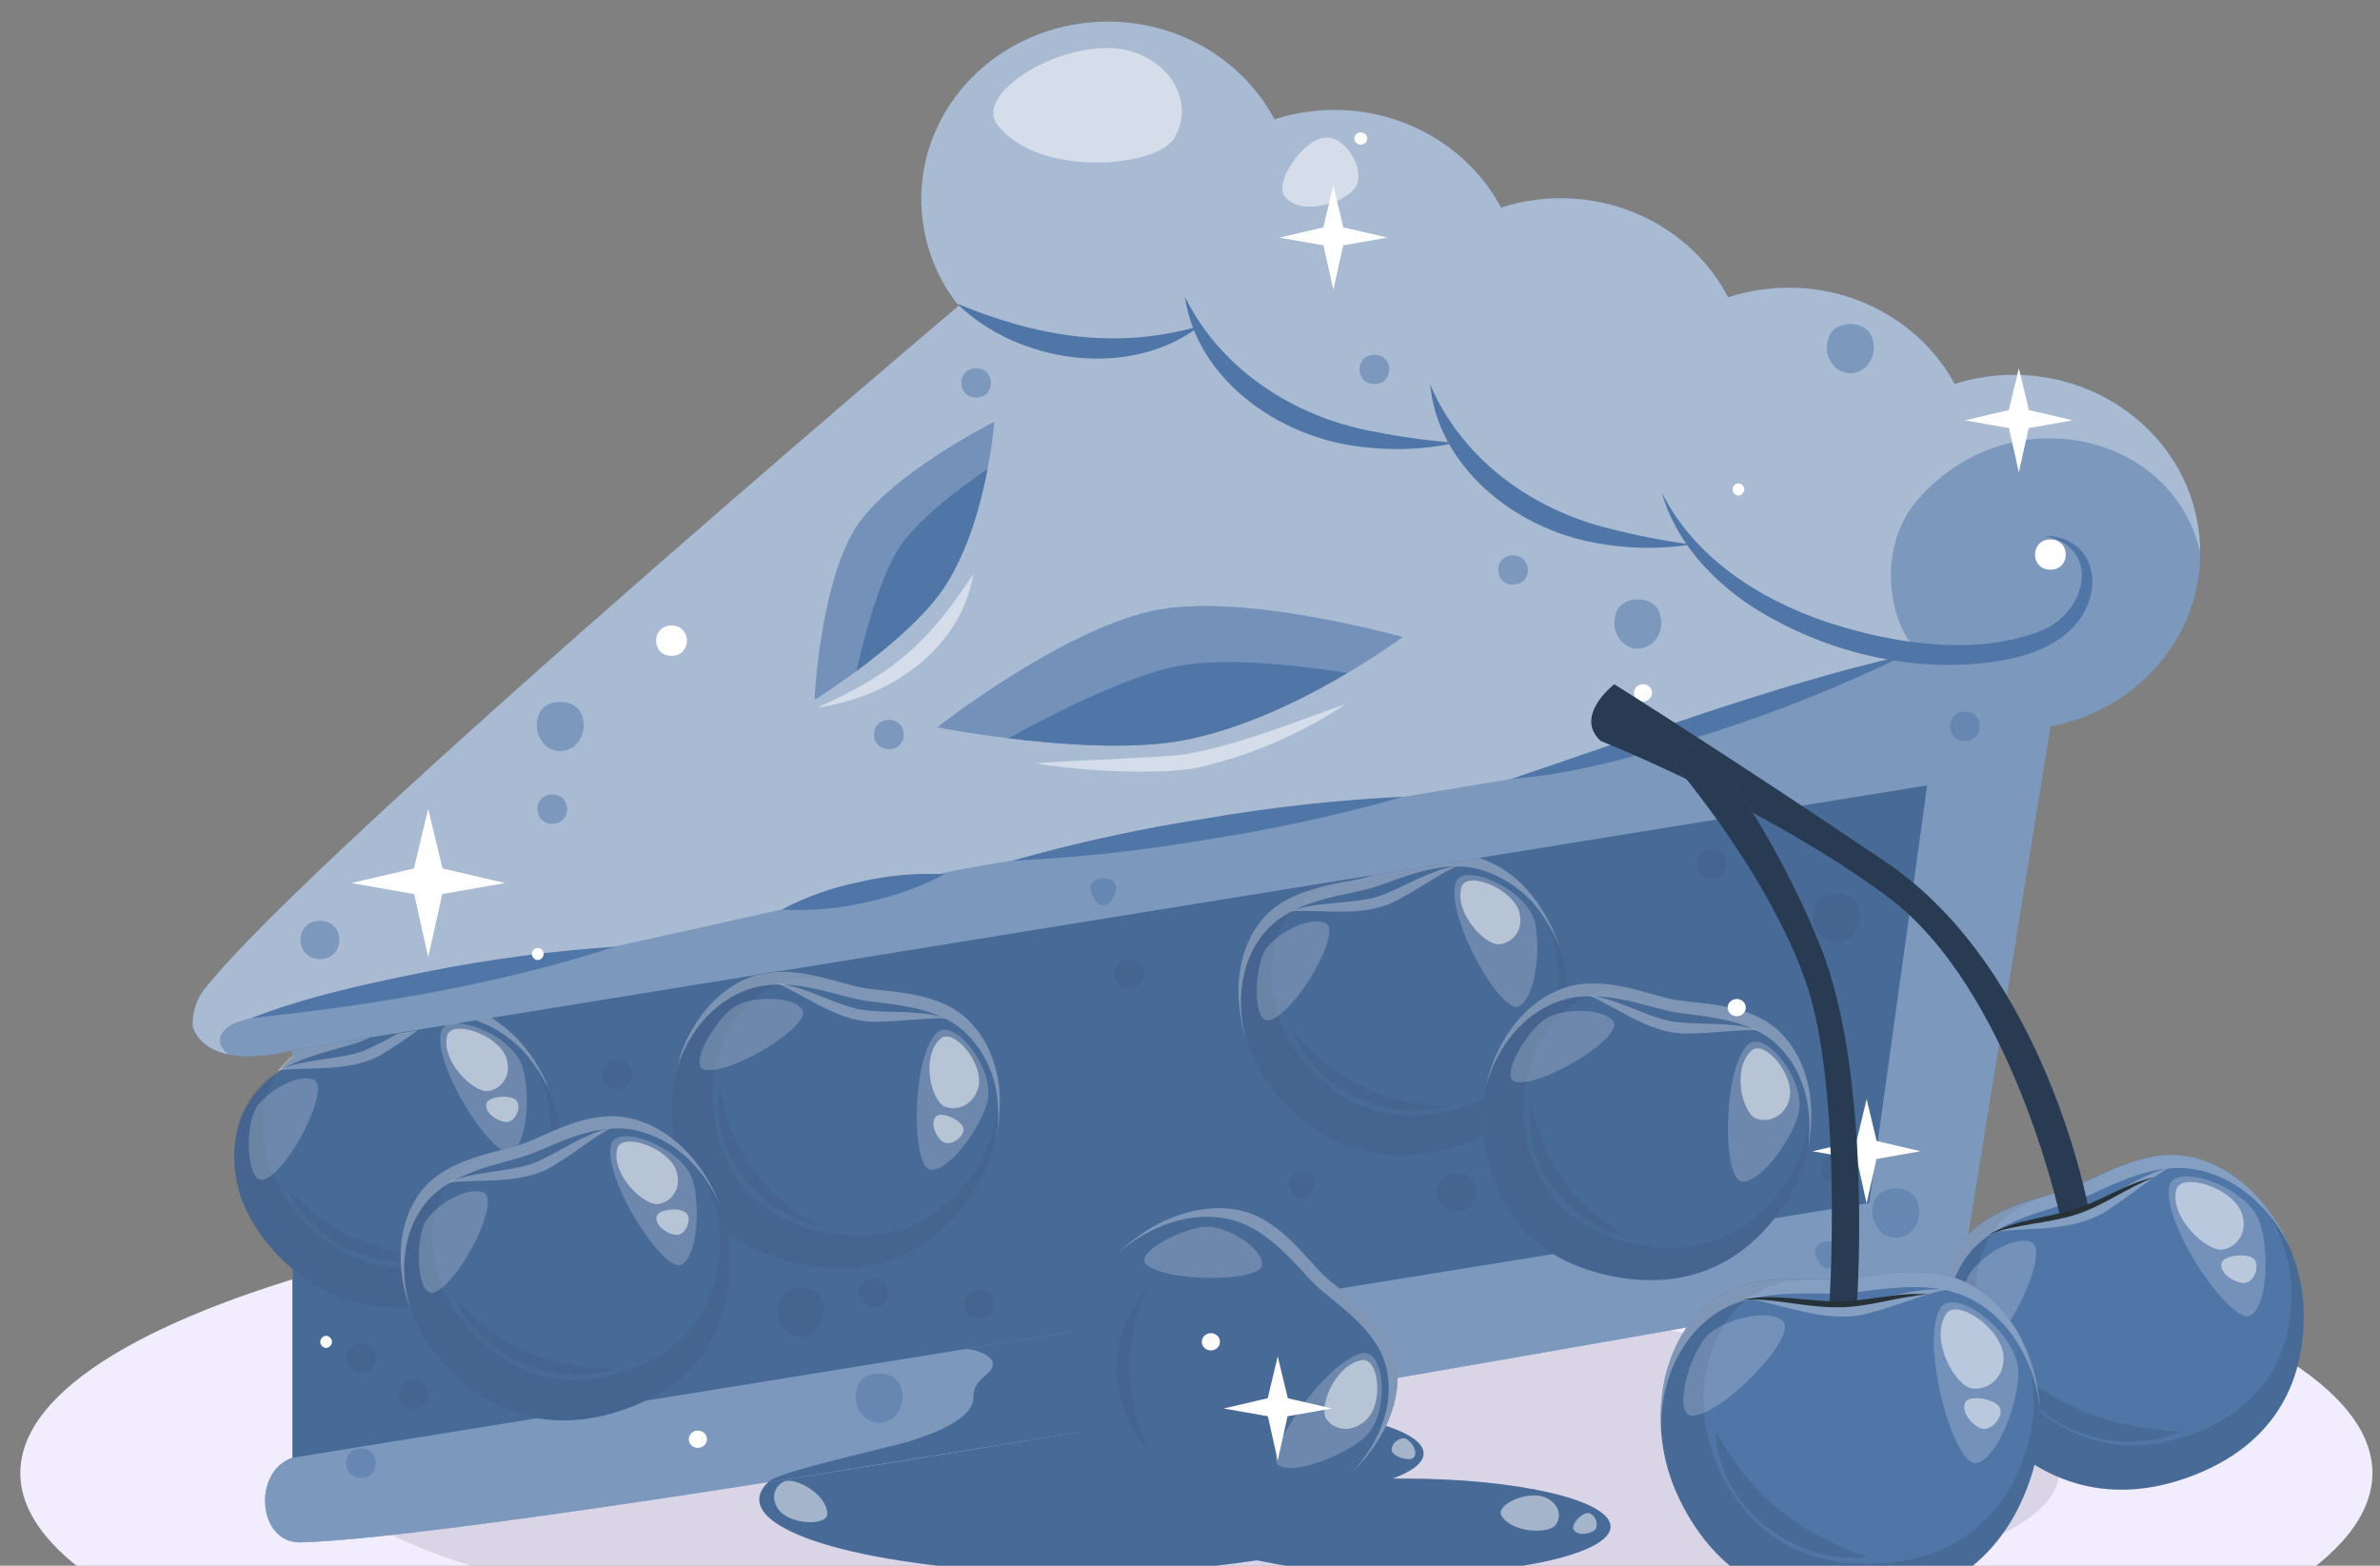 <svg width="114" height="75" viewBox="0 0 114 75" fill="none" xmlns="http://www.w3.org/2000/svg">
<rect x="0" y="0" width="114" height="75" fill="#808080" stroke="none"/>
<path d="M57.305 85.06C26.194 85.06 0.973 78.567 0.973 70.558C0.973 62.549 26.194 56.057 57.305 56.057C88.416 56.057 113.637 62.549 113.637 70.558C113.637 78.567 88.416 85.06 57.305 85.06Z" fill="#F2ECFF"/>
<path opacity="0.1" d="M15.99 70.571C15.99 75.087 34.487 78.737 57.306 78.737C80.124 78.737 98.621 75.067 98.621 70.571C98.621 66.075 80.124 62.392 57.306 62.392C34.487 62.392 15.99 66.055 15.99 70.571Z" fill="black"/>
<path d="M36.37 71.825C36.37 73.775 43.202 75.355 51.626 75.355C54.499 75.37 57.368 75.165 60.206 74.741C62.514 75.221 64.871 75.448 67.233 75.418C72.707 75.418 77.144 74.392 77.144 73.125C77.144 71.858 72.702 70.822 67.228 70.822H66.716C67.65 70.471 68.19 70.069 68.19 69.618C68.19 68.35 63.752 67.322 58.276 67.322C54.935 67.322 51.982 67.706 50.186 68.293C42.437 68.471 36.37 69.984 36.37 71.825Z" fill="#5076A7"/>
<path opacity="0.1" d="M36.37 71.825C36.37 73.775 43.202 75.355 51.626 75.355C54.499 75.37 57.368 75.165 60.206 74.741C62.514 75.221 64.871 75.448 67.233 75.418C72.707 75.418 77.144 74.392 77.144 73.125C77.144 71.858 72.702 70.822 67.228 70.822H66.716C67.65 70.471 68.19 70.069 68.19 69.618C68.19 68.35 63.752 67.322 58.276 67.322C54.935 67.322 51.982 67.706 50.186 68.293C42.437 68.471 36.37 69.984 36.37 71.825Z" fill="black"/>
<path opacity="0.5" d="M71.924 72.611C72.431 73.443 74.179 73.471 74.498 73.062C74.817 72.653 74.693 72.058 74.079 71.752C73.24 71.336 71.595 72.076 71.924 72.611Z" fill="white"/>
<path opacity="0.5" d="M39.627 72.49C39.579 71.527 38.044 70.734 37.559 70.965C37.074 71.195 36.903 71.77 37.296 72.312C37.844 73.047 39.658 73.115 39.627 72.49Z" fill="white"/>
<path opacity="0.5" d="M75.369 73.263C75.551 73.619 76.294 73.459 76.445 73.228C76.498 73.092 76.498 72.942 76.444 72.807C76.39 72.671 76.286 72.559 76.152 72.49C75.812 72.37 75.234 73.032 75.369 73.263Z" fill="white"/>
<path opacity="0.5" d="M67.712 69.818C67.976 69.517 67.535 68.933 67.253 68.89C67.101 68.897 66.957 68.957 66.848 69.057C66.738 69.158 66.67 69.293 66.657 69.437C66.673 69.788 67.538 70.019 67.712 69.818Z" fill="white"/>
<path d="M98.592 32.42L93.93 61.24C93.93 61.24 26.11 73.551 14.411 73.882C12.328 73.94 12.08 70.485 14.013 69.826V50.296C14.013 50.296 10.147 51.428 9.253 49.257C9.174 49.064 9.23 48.101 9.749 47.433C15.049 40.644 48.604 12.364 48.604 12.364L98.592 32.42Z" fill="#5076A7"/>
<path d="M90.132 32.469C86.642 29.148 86.642 23.765 90.132 20.444C93.622 17.123 99.279 17.123 102.769 20.444C106.259 23.765 106.259 29.148 102.769 32.469C99.279 35.789 93.622 35.789 90.132 32.469Z" fill="#5076A7"/>
<path d="M76.838 23.374C76.197 18.725 79.638 14.461 84.523 13.851C89.409 13.24 93.89 16.514 94.532 21.163C95.173 25.812 91.733 30.076 86.847 30.686C81.961 31.296 77.48 28.023 76.838 23.374Z" fill="#5076A7"/>
<path d="M65.898 19.104C65.256 14.448 68.702 10.178 73.595 9.567C78.488 8.955 82.975 12.234 83.618 16.89C84.26 21.546 80.814 25.816 75.921 26.427C71.028 27.039 66.541 23.76 65.898 19.104Z" fill="#5076A7"/>
<path d="M55.052 14.873C54.41 10.217 57.856 5.947 62.749 5.336C67.642 4.724 72.13 8.003 72.772 12.659C73.415 17.315 69.969 21.585 65.076 22.197C60.182 22.808 55.695 19.529 55.052 14.873Z" fill="#5076A7"/>
<path d="M44.203 10.644C43.56 5.988 47.006 1.718 51.899 1.107C56.793 0.496 61.28 3.774 61.923 8.43C62.565 13.086 59.119 17.356 54.226 17.968C49.333 18.579 44.845 15.3 44.203 10.644Z" fill="#5076A7"/>
<g opacity="0.5">
<path d="M98.592 32.42L93.93 61.24C93.93 61.24 26.11 73.551 14.411 73.882C12.328 73.94 12.08 70.485 14.013 69.826V50.296C14.013 50.296 10.147 51.428 9.253 49.257C9.174 49.064 9.23 48.101 9.749 47.433C15.049 40.644 48.604 12.364 48.604 12.364L98.592 32.42Z" fill="white"/>
<path d="M90.132 32.469C86.642 29.148 86.642 23.765 90.132 20.444C93.622 17.123 99.279 17.123 102.769 20.444C106.259 23.765 106.259 29.148 102.769 32.469C99.279 35.789 93.622 35.789 90.132 32.469Z" fill="white"/>
<path d="M76.838 23.374C76.197 18.725 79.638 14.461 84.523 13.851C89.409 13.24 93.89 16.514 94.532 21.163C95.173 25.812 91.733 30.076 86.847 30.686C81.961 31.296 77.48 28.023 76.838 23.374Z" fill="white"/>
<path d="M65.898 19.104C65.256 14.448 68.702 10.178 73.595 9.567C78.488 8.955 82.975 12.234 83.618 16.89C84.26 21.546 80.814 25.816 75.921 26.427C71.028 27.039 66.541 23.76 65.898 19.104Z" fill="white"/>
<path d="M55.052 14.873C54.41 10.217 57.856 5.947 62.749 5.336C67.642 4.724 72.13 8.003 72.772 12.659C73.415 17.315 69.969 21.585 65.076 22.197C60.182 22.808 55.695 19.529 55.052 14.873Z" fill="white"/>
<path d="M44.203 10.644C43.56 5.988 47.006 1.718 51.899 1.107C56.793 0.496 61.28 3.774 61.923 8.43C62.565 13.086 59.119 17.356 54.226 17.968C49.333 18.579 44.845 15.3 44.203 10.644Z" fill="white"/>
</g>
<path opacity="0.5" d="M10.922 50.499C12.328 50.79 14.015 50.299 14.015 50.299V69.818C12.08 70.478 12.33 73.933 14.411 73.875C26.113 73.544 93.93 61.233 93.93 61.233L98.207 34.796C100.232 34.409 102.054 33.367 103.363 31.847C104.672 30.326 105.387 28.422 105.387 26.456C104.306 21.717 98.842 19.707 94.529 21.85C93.485 22.373 92.566 23.096 91.829 23.972C90.539 25.478 90.352 27.517 90.774 29.156C90.774 29.206 90.8 29.259 90.816 29.306C90.999 29.997 91.342 30.641 91.818 31.191L89.6 31.921C85.013 33.426 74.798 36.795 73.572 37.089C71.99 37.465 46.922 41.384 45.435 41.761C43.948 42.137 22.511 46.899 21.817 46.992C21.124 47.085 12.114 48.439 11.059 49.102C10.005 49.764 10.856 50.439 10.922 50.499Z" fill="#5076A7"/>
<path d="M97.842 25.661C100.742 26.163 99.951 29.379 97.729 30.23C94.583 31.441 90.686 30.837 87.546 29.811C84.239 28.709 81.133 26.679 79.598 23.586C80.221 25.844 81.921 27.753 83.93 29.063C87.498 31.336 92.073 32.415 96.323 31.554C97.557 31.278 98.836 30.736 99.585 29.705C100.339 28.714 100.534 27.171 99.564 26.255C99.337 26.048 99.068 25.888 98.773 25.784C98.62 25.751 98.47 25.711 98.319 25.688L97.866 25.661H97.842Z" fill="#5076A7"/>
<path d="M56.755 14.235C57.34 18.134 61.169 20.916 65.129 21.396C66.665 21.598 68.226 21.536 69.738 21.213C68.409 21.109 67.089 20.928 65.783 20.671C61.923 19.956 58.466 17.672 56.763 14.23L56.755 14.235Z" fill="#5076A7"/>
<path d="M68.499 18.37C68.834 22.284 72.486 25.297 76.409 26.002C77.93 26.292 79.493 26.319 81.023 26.082C79.694 25.905 78.378 25.649 77.082 25.317C73.274 24.379 69.962 21.905 68.486 18.37H68.499Z" fill="#5076A7"/>
<path d="M45.837 14.541C48.756 17.399 54.098 18.197 57.471 15.618C53.431 16.782 49.634 16.119 45.837 14.541Z" fill="#5076A7"/>
<path d="M29.428 45.348C26.469 45.549 23.528 45.935 20.624 46.505C17.723 47.085 14.823 47.689 12.054 48.763C17.942 48.141 23.806 47.172 29.428 45.356V45.348Z" fill="#5076A7"/>
<path d="M45.221 41.879C43.876 41.808 42.528 41.928 41.221 42.235C39.899 42.496 38.626 42.946 37.445 43.57C38.789 43.646 40.137 43.529 41.445 43.223C42.766 42.96 44.039 42.51 45.221 41.889V41.879Z" fill="#5076A7"/>
<path d="M67.18 38.163C64.011 38.32 60.857 38.67 57.735 39.209C54.607 39.694 51.516 40.369 48.48 41.231C51.647 41.079 54.801 40.734 57.922 40.198C61.05 39.711 64.142 39.035 67.18 38.175V38.163Z" fill="#5076A7"/>
<path d="M91.244 31.384C84.787 32.872 78.64 35.217 72.383 37.312C75.708 37.062 78.923 36.058 82.071 35.072C85.219 34.058 88.285 32.825 91.244 31.384Z" fill="#5076A7"/>
<path d="M67.18 30.516C67.18 30.516 61.906 34.445 56.743 35.451C52.382 36.299 44.897 34.839 44.897 34.839C44.897 34.839 50.626 30.323 55.109 29.281C59.343 28.298 67.18 30.516 67.18 30.516Z" fill="#5076A7"/>
<path opacity="0.2" d="M67.18 30.516C67.18 30.516 61.906 34.445 56.743 35.451C52.382 36.299 44.897 34.839 44.897 34.839C44.897 34.839 50.626 30.323 55.109 29.281C59.343 28.298 67.18 30.516 67.18 30.516Z" fill="white"/>
<path d="M48.311 35.363C50.85 35.677 54.291 35.925 56.749 35.448C59.618 34.894 62.526 33.441 64.535 32.239C62.473 31.908 58.526 31.409 56.15 31.958C53.63 32.543 50.117 34.362 48.311 35.363Z" fill="#5076A7"/>
<path d="M47.625 20.206C47.625 20.206 47.266 24.974 45.276 28.062C43.591 30.671 39.016 33.521 39.016 33.521C39.016 33.521 39.264 28.2 40.896 25.428C42.441 22.808 47.625 20.206 47.625 20.206Z" fill="#5076A7"/>
<path opacity="0.2" d="M47.625 20.206C47.625 20.206 47.266 24.974 45.276 28.062C43.591 30.671 39.016 33.521 39.016 33.521C39.016 33.521 39.264 28.2 40.896 25.428C42.441 22.808 47.625 20.206 47.625 20.206Z" fill="white"/>
<path d="M41.022 32.142C42.47 31.073 44.328 29.527 45.275 28.062C46.385 26.348 46.989 24.11 47.303 22.465C46.085 23.29 43.828 24.943 42.96 26.414C42.045 27.969 41.346 30.701 41.022 32.142Z" fill="#5076A7"/>
<path opacity="0.5" d="M47.773 5.973C49.693 8.507 55.344 8.053 56.235 6.633C57.068 5.311 56.52 3.339 54.429 2.539C51.581 1.45 46.526 4.335 47.773 5.973Z" fill="white"/>
<path opacity="0.5" d="M61.504 9.353C62.216 10.442 64.557 9.694 64.968 8.904C65.353 8.166 64.605 6.816 63.769 6.611C62.63 6.317 61.04 8.633 61.504 9.353Z" fill="white"/>
<g opacity="0.5">
<path d="M64.481 33.715C61.931 34.608 59.436 35.659 56.765 36.128C55.668 36.264 54.545 36.286 53.44 36.352C52.156 36.412 50.867 36.47 49.57 36.562C51.493 36.867 53.442 36.998 55.392 36.951C56.058 36.948 56.722 36.889 57.377 36.773C59.927 36.186 62.337 35.146 64.481 33.707V33.715Z" fill="white"/>
<path d="M46.621 27.49C44.464 30.777 42.864 32.232 39.164 33.888C42.729 33.398 46.049 31.012 46.621 27.49Z" fill="white"/>
</g>
<g opacity="0.5">
<path d="M15.322 45.938C14.083 45.938 14.081 44.104 15.322 44.104C16.564 44.104 16.564 45.938 15.322 45.938Z" fill="#5076A7"/>
<path d="M53.373 42.882C53.329 42.977 53.278 43.069 53.223 43.158C53.184 43.219 53.129 43.27 53.064 43.305C52.998 43.34 52.924 43.359 52.849 43.359C52.773 43.359 52.699 43.34 52.634 43.305C52.568 43.27 52.513 43.219 52.474 43.158C52.419 43.069 52.37 42.977 52.327 42.882C51.768 41.796 53.919 41.796 53.373 42.882Z" fill="#5076A7"/>
<path d="M88.073 60.284C88.031 60.379 87.981 60.471 87.926 60.56C87.886 60.621 87.831 60.671 87.766 60.706C87.7 60.74 87.626 60.759 87.551 60.759C87.476 60.759 87.403 60.74 87.337 60.706C87.272 60.671 87.216 60.621 87.177 60.56C87.122 60.471 87.071 60.379 87.027 60.284C86.481 59.188 88.622 59.188 88.073 60.284Z" fill="#5076A7"/>
<path d="M94.121 35.493C93.172 35.493 93.169 34.093 94.121 34.093C95.073 34.093 95.07 35.493 94.121 35.493Z" fill="#5076A7"/>
<path d="M46.757 19.042C45.81 19.042 45.808 17.64 46.757 17.64C47.706 17.64 47.696 19.042 46.757 19.042Z" fill="#5076A7"/>
<path d="M72.474 28.004C71.527 28.004 71.524 26.602 72.474 26.602C73.423 26.602 73.423 28.004 72.474 28.004Z" fill="#5076A7"/>
<path d="M65.831 18.397C64.882 18.397 64.882 16.995 65.831 16.995C66.78 16.995 66.78 18.397 65.831 18.397Z" fill="#5076A7"/>
<path d="M17.29 70.789C16.341 70.789 16.341 69.386 17.29 69.386C18.239 69.386 18.239 70.789 17.29 70.789Z" fill="#5076A7"/>
<path d="M26.454 39.46C25.505 39.46 25.505 38.057 26.454 38.057C27.403 38.057 27.398 39.46 26.454 39.46Z" fill="#5076A7"/>
<path d="M42.577 35.882C41.628 35.882 41.628 34.48 42.577 34.48C43.526 34.48 43.526 35.882 42.577 35.882Z" fill="#5076A7"/>
<path d="M27.554 35.697C27.362 35.876 27.104 35.977 26.834 35.977C26.565 35.977 26.306 35.876 26.114 35.697C25.938 35.525 25.812 35.312 25.751 35.079C25.689 34.847 25.694 34.602 25.764 34.372C25.959 33.368 27.71 33.368 27.905 34.372C27.975 34.602 27.979 34.847 27.918 35.079C27.856 35.312 27.731 35.525 27.554 35.697Z" fill="#5076A7"/>
<path d="M89.349 17.597C89.157 17.777 88.899 17.878 88.629 17.878C88.36 17.878 88.101 17.777 87.909 17.597C87.733 17.426 87.607 17.213 87.545 16.98C87.484 16.747 87.488 16.503 87.559 16.273C87.754 15.269 89.505 15.269 89.7 16.273C89.77 16.503 89.774 16.747 89.713 16.98C89.651 17.213 89.526 17.426 89.349 17.597Z" fill="#5076A7"/>
<path d="M91.535 58.999C91.343 59.18 91.085 59.281 90.815 59.281C90.545 59.281 90.287 59.18 90.095 58.999C89.917 58.829 89.79 58.616 89.727 58.383C89.664 58.151 89.667 57.906 89.737 57.675C89.932 56.671 91.683 56.671 91.878 57.675C91.949 57.905 91.954 58.148 91.894 58.381C91.834 58.614 91.71 58.827 91.535 58.999Z" fill="#5076A7"/>
<path d="M79.171 30.787C78.979 30.966 78.72 31.067 78.451 31.067C78.181 31.067 77.923 30.966 77.731 30.787C77.554 30.615 77.429 30.402 77.367 30.169C77.305 29.937 77.31 29.692 77.38 29.462C77.575 28.458 79.326 28.458 79.521 29.462C79.592 29.692 79.597 29.937 79.535 30.17C79.474 30.402 79.348 30.616 79.171 30.787Z" fill="#5076A7"/>
<path d="M42.831 67.869C42.639 68.049 42.38 68.149 42.111 68.149C41.842 68.149 41.583 68.049 41.391 67.869C41.214 67.697 41.089 67.484 41.027 67.251C40.965 67.019 40.97 66.775 41.041 66.544C41.236 65.54 42.986 65.54 43.181 66.544C43.252 66.775 43.257 67.019 43.195 67.252C43.134 67.484 43.008 67.698 42.831 67.869Z" fill="#5076A7"/>
</g>
<path d="M14.012 50.296L92.311 37.621L89.534 57.622L14.012 69.826V50.296Z" fill="#5076A7"/>
<path d="M46.215 64.622C46.719 64.599 47.513 64.933 47.555 65.282C47.623 65.869 46.608 65.992 46.627 66.915C46.651 68.042 44.436 68.752 43.587 69.03C42.738 69.309 37.09 70.523 36.789 71L55.645 67.959L53.38 63.465L46.215 64.622Z" fill="#5076A7"/>
<g opacity="0.1">
<path d="M14.012 50.296L92.311 37.621L89.534 57.622L14.012 69.826V50.296Z" fill="black"/>
<path d="M46.215 64.622C46.719 64.599 47.513 64.933 47.555 65.282C47.623 65.869 46.608 65.992 46.627 66.915C46.651 68.042 44.436 68.752 43.587 69.03C42.738 69.309 37.09 70.523 36.789 71L55.645 67.959L53.38 63.465L46.215 64.622Z" fill="black"/>
</g>
<g opacity="0.05">
<path d="M69.767 58.026C68.528 58.026 68.525 56.19 69.767 56.19C71.009 56.19 71.017 58.026 69.767 58.026Z" fill="black"/>
<path d="M62.881 56.967C62.837 57.062 62.786 57.154 62.73 57.243C62.691 57.305 62.637 57.355 62.571 57.391C62.505 57.426 62.431 57.444 62.356 57.444C62.281 57.444 62.207 57.426 62.141 57.391C62.076 57.355 62.021 57.305 61.982 57.243C61.926 57.155 61.876 57.063 61.834 56.967C61.286 55.881 63.427 55.881 62.881 56.967Z" fill="black"/>
<path d="M87.958 56.689C87.011 56.689 87.009 55.289 87.958 55.289C88.907 55.289 88.907 56.689 87.958 56.689Z" fill="black"/>
<path d="M19.8 67.487C18.851 67.487 18.851 66.085 19.8 66.085C20.749 66.085 20.749 67.487 19.8 67.487Z" fill="black"/>
<path d="M41.867 62.628C40.921 62.628 40.918 61.225 41.867 61.225C42.816 61.225 42.803 62.628 41.867 62.628Z" fill="black"/>
<path d="M17.292 65.756C16.343 65.756 16.343 64.356 17.292 64.356C18.241 64.356 18.241 65.756 17.292 65.756Z" fill="black"/>
<path d="M81.98 42.09C81.033 42.09 81.03 40.687 81.98 40.687C82.929 40.687 82.929 42.09 81.98 42.09Z" fill="black"/>
<path d="M46.898 63.179C45.951 63.179 45.948 61.779 46.898 61.779C47.847 61.779 47.847 63.179 46.898 63.179Z" fill="black"/>
<path d="M29.567 52.175C28.618 52.175 28.618 50.775 29.567 50.775C30.517 50.775 30.517 52.175 29.567 52.175Z" fill="black"/>
<path d="M54.091 47.363C53.144 47.363 53.142 45.961 54.091 45.961C55.04 45.961 55.04 47.363 54.091 47.363Z" fill="black"/>
<path d="M39.071 63.754C38.879 63.934 38.62 64.035 38.351 64.035C38.081 64.035 37.823 63.934 37.631 63.754C37.454 63.583 37.328 63.37 37.266 63.137C37.205 62.904 37.209 62.66 37.28 62.429C37.475 61.426 39.226 61.426 39.421 62.429C39.491 62.66 39.495 62.904 39.433 63.137C39.372 63.369 39.247 63.582 39.071 63.754Z" fill="black"/>
<path d="M88.682 44.872C88.49 45.052 88.232 45.153 87.963 45.153C87.693 45.153 87.435 45.052 87.243 44.872C87.066 44.7 86.94 44.487 86.879 44.255C86.817 44.022 86.822 43.778 86.892 43.547C87.087 42.544 88.838 42.544 89.033 43.547C89.104 43.778 89.109 44.022 89.047 44.255C88.985 44.488 88.859 44.701 88.682 44.872Z" fill="black"/>
</g>
<path d="M11.566 57.439C11.908 58.312 12.407 59.122 13.04 59.833C13.34 60.169 13.665 60.486 14.01 60.781C16.075 62.537 18.68 63.169 21.728 62.108C25.277 60.876 26.812 58.259 26.83 55.038V54.983C26.83 54.86 26.83 54.732 26.83 54.611C26.83 54.491 26.817 54.391 26.804 54.28C26.806 54.243 26.806 54.207 26.804 54.17C26.804 54.111 26.796 54.054 26.78 53.997C26.775 53.934 26.766 53.871 26.754 53.809C26.725 53.608 26.682 53.407 26.635 53.211L26.587 53.028C26.569 52.953 26.548 52.878 26.524 52.805C26.524 52.782 26.511 52.757 26.503 52.735C26.482 52.662 26.458 52.589 26.429 52.517C26.4 52.444 26.384 52.376 26.355 52.306L26.292 52.143C26.285 52.121 26.277 52.1 26.268 52.08L26.224 51.982V51.952C26.223 51.944 26.223 51.935 26.224 51.927C26.218 51.912 26.211 51.898 26.203 51.884L26.184 51.839C26.147 51.756 26.11 51.678 26.071 51.588L26.047 51.538C26.01 51.468 25.976 51.4 25.936 51.33C25.92 51.3 25.905 51.267 25.886 51.237C25.868 51.207 25.841 51.157 25.818 51.117C25.811 51.104 25.805 51.093 25.797 51.081C25.757 51.011 25.712 50.938 25.667 50.871L25.636 50.82L25.596 50.76C25.564 50.71 25.533 50.662 25.496 50.615C25.482 50.59 25.466 50.567 25.448 50.544C25.442 50.533 25.434 50.523 25.425 50.514L25.404 50.482L25.39 50.464L25.375 50.447C25.375 50.447 25.375 50.447 25.375 50.431V50.416L25.348 50.381C25.317 50.339 25.282 50.294 25.248 50.253C25.235 50.234 25.221 50.215 25.206 50.198V50.183L25.166 50.136L25.127 50.09C25.106 50.063 25.084 50.037 25.061 50.013L25.048 49.995L25.008 49.947L24.979 49.915L24.958 49.892C24.942 49.873 24.924 49.854 24.905 49.837C24.887 49.819 24.871 49.799 24.852 49.779C24.834 49.759 24.802 49.727 24.776 49.699L24.726 49.651L24.615 49.543C24.549 49.481 24.481 49.418 24.412 49.36C24.166 49.148 23.902 48.955 23.621 48.786C23.614 48.784 23.607 48.784 23.6 48.786L22.888 48.901L21.976 49.047C21.823 49.04 21.67 49.064 21.528 49.119L20.117 49.348L19.147 49.506L17.807 49.721L14.643 50.223L14.097 50.311V50.58C13.9 50.731 13.723 50.905 13.57 51.096C13.536 51.137 13.504 51.178 13.475 51.222L13.39 51.255H13.454C13.436 51.277 13.419 51.3 13.404 51.325C13.021 51.554 12.681 51.84 12.394 52.173C11.141 53.535 10.936 55.56 11.566 57.439Z" fill="#5076A7"/>
<path opacity="0.1" d="M11.566 57.439C11.908 58.312 12.407 59.122 13.04 59.833C13.34 60.169 13.665 60.486 14.01 60.781C16.075 62.537 18.68 63.169 21.728 62.108C25.277 60.876 26.812 58.259 26.83 55.038V54.983C26.83 54.86 26.83 54.732 26.83 54.611C26.83 54.491 26.817 54.391 26.804 54.28C26.806 54.243 26.806 54.207 26.804 54.17C26.804 54.111 26.796 54.054 26.78 53.997C26.775 53.934 26.766 53.871 26.754 53.809C26.725 53.608 26.682 53.407 26.635 53.211L26.587 53.028C26.569 52.953 26.548 52.878 26.524 52.805C26.524 52.782 26.511 52.757 26.503 52.735C26.482 52.662 26.458 52.589 26.429 52.517C26.4 52.444 26.384 52.376 26.355 52.306L26.292 52.143C26.285 52.121 26.277 52.1 26.268 52.08L26.224 51.982V51.952C26.223 51.944 26.223 51.935 26.224 51.927C26.218 51.912 26.211 51.898 26.203 51.884L26.184 51.839C26.147 51.756 26.11 51.678 26.071 51.588L26.047 51.538C26.01 51.468 25.976 51.4 25.936 51.33C25.92 51.3 25.905 51.267 25.886 51.237C25.868 51.207 25.841 51.157 25.818 51.117C25.811 51.104 25.805 51.093 25.797 51.081C25.757 51.011 25.712 50.938 25.667 50.871L25.636 50.82L25.596 50.76C25.564 50.71 25.533 50.662 25.496 50.615C25.482 50.59 25.466 50.567 25.448 50.544C25.442 50.533 25.434 50.523 25.425 50.514L25.404 50.482L25.39 50.464L25.375 50.447C25.375 50.447 25.375 50.447 25.375 50.431V50.416L25.348 50.381C25.317 50.339 25.282 50.294 25.248 50.253C25.235 50.234 25.221 50.215 25.206 50.198V50.183L25.166 50.136L25.127 50.09C25.106 50.063 25.084 50.037 25.061 50.013L25.048 49.995L25.008 49.947L24.979 49.915L24.958 49.892C24.942 49.873 24.924 49.854 24.905 49.837C24.887 49.819 24.871 49.799 24.852 49.779C24.834 49.759 24.802 49.727 24.776 49.699L24.726 49.651L24.615 49.543C24.549 49.481 24.481 49.418 24.412 49.36C24.166 49.148 23.902 48.955 23.621 48.786C23.614 48.784 23.607 48.784 23.6 48.786L22.888 48.901L21.976 49.047C21.823 49.04 21.67 49.064 21.528 49.119L20.117 49.348L19.147 49.506L17.807 49.721L14.643 50.223L14.097 50.311V50.58C13.9 50.731 13.723 50.905 13.57 51.096C13.536 51.137 13.504 51.178 13.475 51.222L13.39 51.255H13.454C13.436 51.277 13.419 51.3 13.404 51.325C13.021 51.554 12.681 51.84 12.394 52.173C11.141 53.535 10.936 55.56 11.566 57.439Z" fill="black"/>
<path opacity="0.05" d="M14.559 50.208L14.013 50.296V50.565C14.183 50.431 14.366 50.312 14.559 50.208Z" fill="black"/>
<path opacity="0.05" d="M13.361 51.235C13.368 51.225 13.375 51.215 13.383 51.207L13.297 51.24L13.361 51.235Z" fill="black"/>
<path opacity="0.05" d="M11.566 57.439C11.908 58.312 12.407 59.122 13.04 59.833C13.34 60.169 13.665 60.486 14.01 60.781C16.075 62.537 18.68 63.169 21.728 62.108C25.277 60.876 26.812 58.26 26.83 55.038V54.983C26.83 54.86 26.83 54.732 26.83 54.611C26.83 54.491 26.817 54.391 26.804 54.28C26.806 54.243 26.806 54.207 26.804 54.17C26.804 54.111 26.796 54.054 26.78 53.997C26.775 53.934 26.766 53.871 26.754 53.809C26.725 53.608 26.682 53.407 26.635 53.212L26.587 53.028C26.569 52.953 26.548 52.878 26.524 52.805C26.524 52.782 26.511 52.757 26.503 52.735C26.482 52.662 26.458 52.589 26.429 52.517C26.4 52.444 26.384 52.376 26.355 52.306L26.292 52.143C26.285 52.121 26.277 52.1 26.268 52.08L26.213 51.952C26.212 51.944 26.212 51.935 26.213 51.927C26.208 51.912 26.201 51.898 26.192 51.884L26.174 51.839C26.137 51.756 26.1 51.678 26.06 51.588L26.036 51.538C26 51.468 25.965 51.4 25.926 51.33C25.91 51.3 25.894 51.267 25.876 51.237C25.857 51.207 25.831 51.157 25.807 51.117C25.801 51.104 25.794 51.093 25.786 51.081C25.746 51.011 25.701 50.938 25.657 50.871L25.625 50.821L25.585 50.76C25.554 50.71 25.522 50.662 25.485 50.615C25.471 50.59 25.456 50.567 25.438 50.544C25.432 50.533 25.424 50.523 25.414 50.514V50.502L25.401 50.484L25.385 50.467C25.372 50.444 25.356 50.424 25.34 50.401C25.325 50.379 25.274 50.314 25.24 50.273C25.228 50.254 25.213 50.236 25.198 50.218C25.18 50.192 25.16 50.167 25.137 50.143L25.111 50.111L25.071 50.068L25.045 50.033L25.032 50.015L24.987 49.965L24.958 49.932L24.937 49.91C24.921 49.89 24.903 49.872 24.884 49.855C24.866 49.837 24.85 49.817 24.831 49.797C24.813 49.777 24.781 49.744 24.755 49.717C24.762 49.724 24.768 49.733 24.773 49.742C25.093 50.108 25.367 50.508 25.591 50.933C26.117 51.925 26.389 53.021 26.382 54.132C26.366 56.937 25.026 59.215 21.939 60.289C18.851 61.363 16.283 60.442 14.371 58.31C14.266 58.194 14.168 58.074 14.073 57.951C13.674 57.44 13.35 56.879 13.111 56.285C12.582 55.101 12.454 53.79 12.745 52.534C12.86 52.098 13.051 51.682 13.309 51.305C12.927 51.534 12.586 51.82 12.299 52.153C11.141 53.535 10.936 55.56 11.566 57.439Z" fill="black"/>
<path opacity="0.3" d="M23.505 48.761L22.793 48.876C23.902 49.267 24.855 49.977 25.519 50.908C25.846 51.344 26.119 51.814 26.334 52.308C26.292 52.198 26.25 52.09 26.202 51.985V51.955C26.201 51.946 26.201 51.938 26.202 51.929C26.197 51.915 26.19 51.9 26.181 51.887L26.163 51.842C26.126 51.759 26.089 51.681 26.049 51.591L26.026 51.541C25.989 51.47 25.954 51.403 25.915 51.332C25.899 51.302 25.883 51.27 25.865 51.239C25.846 51.209 25.82 51.159 25.796 51.119C25.79 51.107 25.783 51.095 25.775 51.084C25.735 51.014 25.691 50.941 25.646 50.873L25.614 50.823L25.575 50.763C25.543 50.713 25.511 50.665 25.474 50.617C25.46 50.593 25.445 50.569 25.427 50.547L25.393 50.497C25.38 50.474 25.361 50.454 25.345 50.432C25.329 50.409 25.264 50.321 25.219 50.269C25.206 50.249 25.192 50.231 25.176 50.213C25.17 50.205 25.163 50.197 25.158 50.188L25.118 50.141L25.039 50.053C25.011 50.014 24.98 49.977 24.947 49.942L24.918 49.91L24.897 49.887C24.881 49.868 24.863 49.849 24.844 49.832C24.809 49.792 24.773 49.755 24.733 49.719C24.711 49.69 24.685 49.663 24.657 49.639L24.546 49.531C24.48 49.468 24.412 49.406 24.343 49.348C24.097 49.135 23.833 48.943 23.552 48.773L23.534 48.761L23.46 48.718L23.505 48.761Z" fill="white"/>
<path opacity="0.3" d="M13.299 51.252H13.362C13.344 51.274 13.327 51.298 13.312 51.322C13.354 51.295 13.399 51.27 13.444 51.244C13.522 51.196 13.603 51.152 13.687 51.111C13.792 51.054 13.903 51.001 14.014 50.951C15.134 50.449 16.371 50.198 17.109 49.947C17.291 49.885 17.494 49.802 17.713 49.709L14.549 50.211L14.003 50.299V50.567C13.806 50.719 13.629 50.892 13.476 51.084C13.442 51.124 13.41 51.166 13.381 51.209L13.299 51.252Z" fill="white"/>
<path opacity="0.2" d="M24.501 55.171C25.324 54.724 25.411 52.065 24.978 50.973C24.546 49.882 22.885 49.039 21.88 49.021C21.727 49.014 21.574 49.039 21.432 49.094C21.353 49.126 21.282 49.175 21.228 49.238C21.173 49.301 21.136 49.376 21.118 49.456C20.757 51.119 23.678 55.615 24.501 55.171Z" fill="white"/>
<path opacity="0.2" d="M12.67 56.496C13.919 55.994 15.871 52.047 15.014 51.714C14.157 51.38 12.514 52.466 12.179 53.231C11.72 54.263 11.86 56.814 12.67 56.496Z" fill="white"/>
<path opacity="0.3" d="M13.298 51.252H13.361C13.388 51.249 13.416 51.249 13.443 51.252C13.63 51.234 13.82 51.222 14.012 51.212C15.56 51.136 17.198 51.257 18.513 50.364C19.041 50.048 19.526 49.694 20.021 49.348L19.051 49.506C18.503 49.826 17.934 50.113 17.348 50.364C16.293 50.705 15.104 50.725 14.012 51.019C13.902 51.049 13.793 51.081 13.685 51.119C13.577 51.157 13.482 51.189 13.382 51.232L13.298 51.252Z" fill="white"/>
<path opacity="0.5" d="M21.421 49.604C21.094 50.821 22.7 52.364 23.39 52.261C24.034 52.163 24.532 51.493 24.253 50.672C23.87 49.556 21.634 48.813 21.421 49.604Z" fill="white"/>
<path opacity="0.5" d="M23.312 52.83C23.143 53.332 23.989 53.816 24.351 53.733C24.712 53.651 24.933 53.089 24.786 52.788C24.583 52.381 23.422 52.507 23.312 52.83Z" fill="white"/>
<path opacity="0.05" d="M21.334 60.149C18.23 60.186 15.784 59.145 13.753 56.902C14.932 59.612 18.42 61.102 21.334 60.149Z" fill="black"/>
<path d="M59.325 47.739C59.325 47.837 59.325 47.93 59.344 48.023C59.362 48.116 59.362 48.214 59.373 48.311C59.383 48.409 59.394 48.485 59.41 48.562C59.41 48.575 59.41 48.587 59.41 48.6C59.426 48.683 59.439 48.768 59.457 48.851C59.456 48.863 59.456 48.876 59.457 48.889C59.473 48.966 59.492 49.049 59.513 49.139C59.513 49.154 59.513 49.164 59.513 49.177C59.534 49.27 59.557 49.36 59.584 49.45C59.61 49.541 59.642 49.641 59.671 49.734C59.955 50.626 60.401 51.463 60.989 52.208C61.134 52.394 61.285 52.569 61.438 52.737C61.54 52.85 61.646 52.958 61.749 53.066C63.391 54.709 65.48 55.575 67.974 55.279C68.169 55.259 68.362 55.231 68.562 55.193C68.886 55.135 69.206 55.06 69.522 54.97C70.043 54.824 70.549 54.634 71.035 54.403C71.744 54.07 72.389 53.628 72.944 53.093C73.076 52.971 73.208 52.843 73.319 52.707C73.652 52.337 73.941 51.933 74.181 51.503C74.487 50.925 74.715 50.312 74.859 49.679C74.925 49.395 74.976 49.107 75.011 48.818C75.027 48.708 75.04 48.595 75.051 48.48C75.051 48.437 75.051 48.394 75.064 48.349V48.226C75.064 48.103 75.08 47.975 75.08 47.857C75.08 47.815 75.08 47.772 75.08 47.729C75.08 47.624 75.08 47.519 75.08 47.413C75.08 47.371 75.08 47.328 75.08 47.285C75.072 47.086 75.052 46.888 75.022 46.691V46.676C74.979 46.371 74.918 46.068 74.84 45.77C74.824 45.717 74.808 45.667 74.795 45.612C74.782 45.557 74.769 45.519 74.753 45.471C74.753 45.441 74.735 45.414 74.727 45.383C74.717 45.362 74.71 45.341 74.706 45.318L74.65 45.168C74.621 45.083 74.592 45.002 74.558 44.917C74.524 44.832 74.505 44.776 74.476 44.706L74.405 44.545C74.384 44.495 74.36 44.445 74.337 44.398C74.313 44.35 74.292 44.305 74.268 44.26C74.244 44.214 74.223 44.169 74.199 44.121L74.17 44.074L74.155 44.041C74.141 44.019 74.131 43.996 74.118 43.976C74.104 43.947 74.088 43.92 74.07 43.893C74.062 43.877 74.054 43.861 74.044 43.846C74.044 43.825 74.023 43.808 74.01 43.79C73.996 43.773 73.975 43.728 73.957 43.7L73.87 43.565C73.814 43.469 73.751 43.379 73.688 43.291V43.276C73.601 43.158 73.514 43.043 73.424 42.93C73.379 42.875 73.332 42.819 73.284 42.767C73.195 42.664 73.105 42.566 73.021 42.471C72.963 42.413 72.907 42.355 72.844 42.3L72.654 42.127C72.528 42.019 72.391 41.916 72.259 41.821C72.19 41.771 72.122 41.723 72.05 41.678L71.845 41.552C71.593 41.407 71.328 41.283 71.054 41.181C70.998 41.158 70.94 41.141 70.885 41.121L65.785 41.946C65.696 41.979 65.609 42.009 65.522 42.032L65.4 42.064C65.245 42.104 65.071 42.142 64.886 42.177L64.596 42.237L64.512 42.255H64.451L64.349 42.27C63.721 42.376 63.103 42.527 62.5 42.721C62.355 42.774 62.207 42.829 62.062 42.892C61.917 42.955 61.836 42.995 61.722 43.055C61.668 43.08 61.615 43.109 61.564 43.141C61.511 43.168 61.461 43.198 61.408 43.231C61.202 43.356 61.008 43.499 60.831 43.66C60.792 43.691 60.755 43.725 60.72 43.76C60.67 43.81 60.62 43.861 60.573 43.913C59.679 44.907 59.265 46.294 59.325 47.739Z" fill="#5076A7"/>
<path opacity="0.1" d="M59.325 47.739C59.325 47.837 59.325 47.93 59.344 48.023C59.362 48.116 59.362 48.214 59.373 48.311C59.383 48.409 59.394 48.485 59.41 48.562C59.41 48.575 59.41 48.587 59.41 48.6C59.426 48.683 59.439 48.768 59.457 48.851C59.456 48.863 59.456 48.876 59.457 48.889C59.473 48.966 59.492 49.049 59.513 49.139C59.513 49.154 59.513 49.164 59.513 49.177C59.534 49.27 59.557 49.36 59.584 49.45C59.61 49.541 59.642 49.641 59.671 49.734C59.955 50.626 60.401 51.463 60.989 52.208C61.134 52.394 61.285 52.569 61.438 52.737C61.54 52.85 61.646 52.958 61.749 53.066C63.391 54.709 65.48 55.575 67.974 55.279C68.169 55.259 68.362 55.231 68.562 55.193C68.886 55.135 69.206 55.06 69.522 54.97C70.043 54.824 70.549 54.634 71.035 54.403C71.744 54.07 72.389 53.628 72.944 53.093C73.076 52.971 73.208 52.843 73.319 52.707C73.652 52.337 73.941 51.933 74.181 51.503C74.487 50.925 74.715 50.312 74.859 49.679C74.925 49.395 74.976 49.107 75.011 48.818C75.027 48.708 75.04 48.595 75.051 48.48C75.051 48.437 75.051 48.394 75.064 48.349V48.226C75.064 48.103 75.08 47.975 75.08 47.857C75.08 47.815 75.08 47.772 75.08 47.729C75.08 47.624 75.08 47.519 75.08 47.413C75.08 47.371 75.08 47.328 75.08 47.285C75.072 47.086 75.052 46.888 75.022 46.691V46.676C74.979 46.371 74.918 46.068 74.84 45.77C74.824 45.717 74.808 45.667 74.795 45.612C74.782 45.557 74.769 45.519 74.753 45.471C74.753 45.441 74.735 45.414 74.727 45.383C74.717 45.362 74.71 45.341 74.706 45.318L74.65 45.168C74.621 45.083 74.592 45.002 74.558 44.917C74.524 44.832 74.505 44.776 74.476 44.706L74.405 44.545C74.384 44.495 74.36 44.445 74.337 44.398C74.313 44.35 74.292 44.305 74.268 44.26C74.244 44.214 74.223 44.169 74.199 44.121L74.17 44.074L74.155 44.041C74.141 44.019 74.131 43.996 74.118 43.976C74.104 43.947 74.088 43.92 74.07 43.893C74.062 43.877 74.054 43.861 74.044 43.846C74.044 43.825 74.023 43.808 74.01 43.79C73.996 43.773 73.975 43.728 73.957 43.7L73.87 43.565C73.814 43.469 73.751 43.379 73.688 43.291V43.276C73.601 43.158 73.514 43.043 73.424 42.93C73.379 42.875 73.332 42.819 73.284 42.767C73.195 42.664 73.105 42.566 73.021 42.471C72.963 42.413 72.907 42.355 72.844 42.3L72.654 42.127C72.528 42.019 72.391 41.916 72.259 41.821C72.19 41.771 72.122 41.723 72.05 41.678L71.845 41.552C71.593 41.407 71.328 41.283 71.054 41.181C70.998 41.158 70.94 41.141 70.885 41.121L65.785 41.946C65.696 41.979 65.609 42.009 65.522 42.032L65.4 42.064C65.245 42.104 65.071 42.142 64.886 42.177L64.596 42.237L64.512 42.255H64.451L64.349 42.27C63.721 42.376 63.103 42.527 62.5 42.721C62.355 42.774 62.207 42.829 62.062 42.892C61.917 42.955 61.836 42.995 61.722 43.055C61.668 43.08 61.615 43.109 61.564 43.141C61.511 43.168 61.461 43.198 61.408 43.231C61.202 43.356 61.008 43.499 60.831 43.66C60.792 43.691 60.755 43.725 60.72 43.76C60.67 43.81 60.62 43.861 60.573 43.913C59.679 44.907 59.265 46.294 59.325 47.739Z" fill="black"/>
<path opacity="0.05" d="M60.997 52.22C63.035 54.792 65.912 56.014 69.529 54.98C73.147 53.947 74.845 51.425 75.067 48.206C75.201 46.228 74.551 44.273 73.245 42.729C74.24 44.037 74.724 45.634 74.613 47.245C74.423 50.045 72.944 52.243 69.793 53.141C66.642 54.039 64.137 52.973 62.363 50.735C60.588 48.497 60.367 45.276 61.98 43.499C62.621 42.797 63.562 42.453 64.43 42.245C63.188 42.496 61.564 42.819 60.559 43.923C58.719 45.953 58.972 49.651 60.997 52.22Z" fill="black"/>
<path d="M64.451 42.232C64.785 42.167 65.091 42.107 65.35 42.042C65.067 42.097 64.762 42.157 64.451 42.232Z" fill="#5076A7"/>
<path opacity="0.3" d="M59.325 47.739C59.325 47.837 59.325 47.93 59.344 48.023C59.362 48.116 59.362 48.214 59.373 48.312C59.383 48.409 59.394 48.485 59.41 48.562C59.41 48.575 59.41 48.587 59.41 48.6C59.426 48.683 59.439 48.768 59.457 48.851C59.456 48.863 59.456 48.876 59.457 48.889C59.473 48.966 59.492 49.049 59.513 49.139C59.513 49.154 59.513 49.164 59.513 49.177C59.534 49.27 59.557 49.36 59.584 49.45C59.61 49.541 59.642 49.641 59.671 49.734C59.157 47.82 59.486 45.808 60.725 44.488C61.031 44.174 61.387 43.908 61.78 43.7L61.92 43.627C61.999 43.587 62.075 43.547 62.157 43.509C63.397 42.955 64.826 42.784 65.656 42.548C66.582 42.285 68.029 41.583 69.508 41.507C69.567 41.507 69.619 41.507 69.677 41.507C70.055 41.496 70.434 41.535 70.8 41.623C72.146 42.001 73.289 42.854 73.996 44.006C74.292 44.458 74.534 44.939 74.719 45.441C74.687 45.343 74.656 45.241 74.619 45.143C74.582 45.045 74.561 44.977 74.526 44.892C74.492 44.806 74.474 44.751 74.445 44.681L74.373 44.52C74.352 44.47 74.329 44.42 74.305 44.373C74.281 44.325 74.26 44.28 74.236 44.234C74.213 44.189 74.173 44.109 74.139 44.049L74.123 44.016C74.11 43.994 74.099 43.971 74.086 43.951C74.072 43.922 74.056 43.895 74.038 43.868C74.031 43.852 74.022 43.836 74.012 43.821C74.012 43.8 73.991 43.783 73.978 43.765C73.965 43.748 73.944 43.703 73.925 43.675L73.838 43.539C73.799 43.477 73.759 43.417 73.717 43.356C73.675 43.296 73.675 43.294 73.656 43.266V43.251C73.569 43.133 73.482 43.018 73.392 42.905C73.348 42.85 73.3 42.794 73.253 42.742C73.163 42.639 73.073 42.541 72.989 42.446C72.931 42.388 72.876 42.33 72.812 42.275L72.623 42.102C72.497 41.993 72.365 41.891 72.227 41.796C72.159 41.746 72.09 41.698 72.019 41.653L71.813 41.527C71.561 41.382 71.296 41.258 71.022 41.156C70.966 41.134 70.909 41.115 70.851 41.101L65.751 41.926C65.662 41.959 65.575 41.989 65.487 42.012L65.366 42.044C65.211 42.084 65.037 42.122 64.852 42.157L64.562 42.217L64.478 42.235H64.417L64.314 42.25C63.698 42.364 63.092 42.522 62.5 42.722C62.355 42.774 62.207 42.83 62.062 42.892C61.917 42.955 61.836 42.995 61.722 43.055C61.667 43.08 61.615 43.109 61.564 43.141C61.511 43.168 61.461 43.198 61.408 43.231C61.202 43.356 61.008 43.499 60.831 43.66C60.792 43.691 60.755 43.725 60.72 43.76C60.67 43.81 60.62 43.861 60.573 43.913C59.679 44.907 59.265 46.294 59.325 47.739Z" fill="white"/>
<path opacity="0.2" d="M69.719 42.308C69.258 43.949 71.892 48.6 72.741 48.204C73.59 47.807 73.843 45.155 73.479 44.041C72.981 42.524 70.02 41.239 69.719 42.308Z" fill="white"/>
<path opacity="0.2" d="M60.849 48.858C62.125 48.437 64.319 44.593 63.486 44.217C62.653 43.84 60.944 44.839 60.562 45.572C60.042 46.57 60.021 49.132 60.849 48.858Z" fill="white"/>
<path opacity="0.3" d="M61.805 43.645C63.105 43.176 64.581 43.319 65.905 42.978C66.833 42.674 67.808 42.084 68.737 41.756C69.068 41.627 69.414 41.536 69.768 41.485C68.821 41.944 67.998 42.554 67.065 43.043C65.483 43.984 63.558 43.557 61.805 43.645Z" fill="white"/>
<path opacity="0.5" d="M70.014 42.471C69.614 43.668 71.119 45.298 71.815 45.231C72.464 45.17 73.002 44.531 72.772 43.695C72.464 42.564 70.278 41.696 70.014 42.471Z" fill="white"/>
<path opacity="0.05" d="M69.268 52.993C66.169 52.855 63.791 51.669 61.903 49.325C62.91 52.098 66.301 53.781 69.268 52.993Z" fill="black"/>
<path d="M85.498 57.662C83.707 60.395 80.96 61.857 77.258 61.137C73.556 60.417 71.631 58.049 71.111 54.865C70.592 51.681 72.208 48.312 74.853 47.338C76.73 46.653 78.892 47.624 80.105 47.86C81.318 48.096 83.71 48.01 85.155 49.34C87.19 51.222 87.288 54.93 85.498 57.662Z" fill="#5076A7"/>
<path opacity="0.1" d="M85.498 57.662C83.707 60.395 80.96 61.857 77.258 61.137C73.556 60.417 71.631 58.049 71.111 54.865C70.592 51.681 72.208 48.312 74.853 47.338C76.73 46.653 78.892 47.624 80.105 47.86C81.318 48.096 83.71 48.01 85.155 49.34C87.19 51.222 87.288 54.93 85.498 57.662Z" fill="black"/>
<path opacity="0.05" d="M71.111 54.865C71.639 58.049 73.558 60.417 77.26 61.137C80.962 61.857 83.707 60.384 85.498 57.662C86.604 55.977 87.003 53.957 86.615 52.005C86.841 53.602 86.476 55.224 85.582 56.593C84.021 58.974 81.627 60.246 78.405 59.622C75.183 58.997 73.503 56.93 73.052 54.16C72.601 51.39 74.007 48.449 76.308 47.611C77.223 47.278 78.215 47.396 79.096 47.611C77.88 47.268 76.285 46.829 74.853 47.361C72.208 48.311 70.592 51.683 71.111 54.865Z" fill="black"/>
<path d="M79.106 47.612C79.433 47.704 79.733 47.79 79.994 47.847C79.717 47.767 79.419 47.684 79.106 47.612Z" fill="#5076A7"/>
<path opacity="0.3" d="M86.573 55.086C86.905 53.134 86.389 51.157 85.02 49.952C83.565 48.67 81.239 48.698 80.023 48.447C78.808 48.196 76.58 47.303 74.71 47.945C72.957 48.545 71.668 50.171 71.167 52.09C71.615 49.915 72.973 48.028 74.858 47.346C76.743 46.663 78.897 47.632 80.111 47.867C81.323 48.103 83.715 48.018 85.16 49.348C86.605 50.677 87.066 52.918 86.573 55.086Z" fill="white"/>
<path opacity="0.2" d="M83.713 50.048C82.49 51.285 82.501 56.571 83.45 56.601C84.399 56.631 85.936 54.411 86.166 53.264C86.479 51.706 84.51 49.245 83.713 50.048Z" fill="white"/>
<path opacity="0.2" d="M72.64 51.829C73.974 52.032 77.813 49.639 77.27 48.926C76.727 48.214 74.72 48.331 74.019 48.806C73.064 49.45 71.775 51.699 72.64 51.829Z" fill="white"/>
<path opacity="0.3" d="M76.07 47.667C77.449 47.835 78.68 48.628 80.025 48.921C80.995 49.072 82.147 48.992 83.131 49.117C83.49 49.153 83.844 49.229 84.186 49.343C83.131 49.323 82.092 49.491 81.021 49.501C79.176 49.621 77.675 48.377 76.085 47.667H76.07Z" fill="white"/>
<path opacity="0.5" d="M83.889 50.326C82.942 51.199 83.459 53.314 84.102 53.57C84.703 53.809 85.497 53.485 85.711 52.647C86.003 51.503 84.506 49.759 83.889 50.326Z" fill="white"/>
<path opacity="0.05" d="M78.006 59.261C75.343 57.755 73.837 55.63 73.339 52.717C72.848 55.613 75 58.621 78.006 59.261Z" fill="black"/>
<path d="M32.189 53.696C32.205 53.899 32.228 54.097 32.263 54.298C32.278 54.416 32.299 54.529 32.323 54.642C32.347 54.785 32.381 54.92 32.415 55.056C32.415 55.093 32.434 55.133 32.444 55.169C32.479 55.314 32.521 55.457 32.566 55.595C32.611 55.733 32.653 55.866 32.703 55.996C32.74 56.084 32.771 56.172 32.808 56.26C32.88 56.433 32.956 56.604 33.04 56.762L33.172 57.013C33.222 57.103 33.272 57.193 33.33 57.281C33.61 57.741 33.947 58.168 34.335 58.551L34.406 58.616C34.543 58.746 34.686 58.867 34.839 58.992C34.955 59.087 35.076 59.178 35.203 59.266C35.329 59.353 35.524 59.479 35.693 59.577C35.955 59.729 36.227 59.865 36.508 59.986C36.697 60.066 36.895 60.141 37.098 60.212C37.301 60.282 37.512 60.347 37.731 60.405C37.95 60.462 38.171 60.513 38.404 60.558C41.243 61.11 43.521 60.377 45.235 58.774C45.349 58.666 45.462 58.553 45.575 58.438C45.975 58.017 46.334 57.563 46.646 57.08C46.749 56.922 46.849 56.757 46.941 56.579L47.076 56.328C47.157 56.157 47.239 55.986 47.31 55.813C47.382 55.64 47.447 55.465 47.508 55.289C47.596 55.031 47.668 54.767 47.724 54.501C47.753 54.378 47.78 54.25 47.801 54.127C47.801 54.102 47.801 54.077 47.801 54.052C47.822 53.927 47.838 53.801 47.851 53.678C47.864 53.555 47.88 53.405 47.885 53.267C47.891 53.129 47.898 52.966 47.898 52.818C47.898 52.788 47.898 52.758 47.898 52.73C47.898 52.637 47.898 52.544 47.898 52.454C47.898 52.364 47.883 52.241 47.872 52.135C47.872 52.08 47.856 52.022 47.848 51.967C47.85 51.949 47.85 51.93 47.848 51.912C47.846 51.868 47.84 51.825 47.833 51.782C47.814 51.661 47.793 51.546 47.767 51.433C47.685 51.054 47.565 50.683 47.408 50.326C47.154 49.741 46.779 49.211 46.306 48.766C44.858 47.436 42.469 47.511 41.256 47.285L41.13 47.258C40.866 47.203 40.584 47.12 40.268 47.03H40.247C39.694 46.864 39.133 46.73 38.564 46.626L38.435 46.606C38.382 46.606 38.33 46.588 38.272 46.583C38.214 46.578 38.092 46.56 38.008 46.553C37.924 46.545 37.852 46.538 37.771 46.535C37.571 46.524 37.371 46.524 37.172 46.535H37.159L36.294 46.673C36.199 46.701 36.104 46.731 36.009 46.766C35.914 46.801 35.841 46.831 35.759 46.867L35.614 46.929L35.487 46.995C35.432 47.02 35.382 47.05 35.332 47.077C35.213 47.142 35.1 47.213 34.986 47.288C34.941 47.318 34.899 47.346 34.857 47.378C34.834 47.393 34.812 47.408 34.791 47.426L34.694 47.499L34.614 47.564C34.488 47.664 34.367 47.772 34.253 47.885C34.198 47.938 34.145 47.988 34.095 48.041C34.05 48.084 34.008 48.13 33.968 48.179L33.934 48.216C33.895 48.259 33.855 48.307 33.818 48.352C33.803 48.366 33.79 48.382 33.779 48.4L33.628 48.585L33.489 48.783C33.489 48.806 33.46 48.824 33.444 48.849C33.431 48.864 33.419 48.881 33.41 48.899L33.373 48.956C33.364 48.965 33.357 48.976 33.352 48.986C33.307 49.054 33.262 49.122 33.225 49.192C33.188 49.263 33.148 49.315 33.117 49.378C33.117 49.391 33.104 49.398 33.101 49.406C33.098 49.413 33.061 49.478 33.046 49.511C33.03 49.544 33.006 49.581 32.988 49.619C32.948 49.692 32.914 49.767 32.877 49.845L32.79 50.038L32.766 50.1C32.734 50.171 32.708 50.241 32.682 50.314C32.655 50.386 32.624 50.462 32.597 50.537L32.571 50.622C32.572 50.632 32.572 50.641 32.571 50.65C32.571 50.683 32.55 50.713 32.542 50.743C32.541 50.755 32.541 50.768 32.542 50.78C32.513 50.863 32.489 50.946 32.468 51.031C32.468 51.064 32.447 51.099 32.442 51.134C32.41 51.255 32.384 51.385 32.355 51.501C32.355 51.526 32.355 51.553 32.342 51.578C32.299 51.794 32.263 52.012 32.239 52.231C32.177 52.717 32.16 53.207 32.189 53.696Z" fill="#5076A7"/>
<path opacity="0.1" d="M32.189 53.696C32.205 53.899 32.228 54.097 32.263 54.298C32.278 54.416 32.299 54.529 32.323 54.642C32.347 54.785 32.381 54.92 32.415 55.056C32.415 55.093 32.434 55.133 32.444 55.169C32.479 55.314 32.521 55.457 32.566 55.595C32.611 55.733 32.653 55.866 32.703 55.996C32.74 56.084 32.771 56.172 32.808 56.26C32.88 56.433 32.956 56.604 33.04 56.762L33.172 57.013C33.222 57.103 33.272 57.193 33.33 57.281C33.61 57.741 33.947 58.168 34.335 58.551L34.406 58.616C34.543 58.746 34.686 58.867 34.839 58.992C34.955 59.087 35.076 59.178 35.203 59.266C35.329 59.353 35.524 59.479 35.693 59.577C35.955 59.729 36.227 59.865 36.508 59.986C36.697 60.066 36.895 60.141 37.098 60.212C37.301 60.282 37.512 60.347 37.731 60.405C37.95 60.462 38.171 60.513 38.404 60.558C41.243 61.11 43.521 60.377 45.235 58.774C45.349 58.666 45.462 58.553 45.575 58.438C45.975 58.017 46.334 57.563 46.646 57.08C46.749 56.922 46.849 56.757 46.941 56.579L47.076 56.328C47.157 56.157 47.239 55.986 47.31 55.813C47.382 55.64 47.447 55.465 47.508 55.289C47.596 55.031 47.668 54.767 47.724 54.501C47.753 54.378 47.78 54.25 47.801 54.127C47.801 54.102 47.801 54.077 47.801 54.052C47.822 53.927 47.838 53.801 47.851 53.678C47.864 53.555 47.88 53.405 47.885 53.267C47.891 53.129 47.898 52.966 47.898 52.818C47.898 52.788 47.898 52.758 47.898 52.73C47.898 52.637 47.898 52.544 47.898 52.454C47.898 52.364 47.883 52.241 47.872 52.135C47.872 52.08 47.856 52.022 47.848 51.967C47.85 51.949 47.85 51.93 47.848 51.912C47.846 51.868 47.84 51.825 47.833 51.782C47.814 51.661 47.793 51.546 47.767 51.433C47.685 51.054 47.565 50.683 47.408 50.326C47.154 49.741 46.779 49.211 46.306 48.766C44.858 47.436 42.469 47.511 41.256 47.285L41.13 47.258C40.866 47.203 40.584 47.12 40.268 47.03H40.247C39.694 46.864 39.133 46.73 38.564 46.626L38.435 46.606C38.382 46.606 38.33 46.588 38.272 46.583C38.214 46.578 38.092 46.56 38.008 46.553C37.924 46.545 37.852 46.538 37.771 46.535C37.571 46.524 37.371 46.524 37.172 46.535H37.159L36.294 46.673C36.199 46.701 36.104 46.731 36.009 46.766C35.914 46.801 35.841 46.831 35.759 46.867L35.614 46.929L35.487 46.995C35.432 47.02 35.382 47.05 35.332 47.077C35.213 47.142 35.1 47.213 34.986 47.288C34.941 47.318 34.899 47.346 34.857 47.378C34.834 47.393 34.812 47.408 34.791 47.426L34.694 47.499L34.614 47.564C34.488 47.664 34.367 47.772 34.253 47.885C34.198 47.938 34.145 47.988 34.095 48.041C34.05 48.084 34.008 48.13 33.968 48.179L33.934 48.216C33.895 48.259 33.855 48.307 33.818 48.352C33.803 48.366 33.79 48.382 33.779 48.4L33.628 48.585L33.489 48.783C33.489 48.806 33.46 48.824 33.444 48.849C33.431 48.864 33.419 48.881 33.41 48.899L33.373 48.956C33.364 48.965 33.357 48.976 33.352 48.986C33.307 49.054 33.262 49.122 33.225 49.192C33.188 49.263 33.148 49.315 33.117 49.378C33.117 49.391 33.104 49.398 33.101 49.406C33.098 49.413 33.061 49.478 33.046 49.511C33.03 49.544 33.006 49.581 32.988 49.619C32.948 49.692 32.914 49.767 32.877 49.845L32.79 50.038L32.766 50.1C32.734 50.171 32.708 50.241 32.682 50.314C32.655 50.386 32.624 50.462 32.597 50.537L32.571 50.622C32.572 50.632 32.572 50.641 32.571 50.65C32.571 50.683 32.55 50.713 32.542 50.743C32.541 50.755 32.541 50.768 32.542 50.78C32.513 50.863 32.489 50.946 32.468 51.031C32.468 51.064 32.447 51.099 32.442 51.134C32.41 51.255 32.384 51.385 32.355 51.501C32.355 51.526 32.355 51.553 32.342 51.578C32.299 51.794 32.263 52.012 32.239 52.231C32.177 52.717 32.16 53.207 32.189 53.696Z" fill="black"/>
<path opacity="0.05" d="M32.187 53.696C32.206 53.899 32.23 54.099 32.264 54.298C32.28 54.416 32.301 54.531 32.325 54.644C32.348 54.787 32.38 54.922 32.411 55.058C32.411 55.096 32.43 55.136 32.441 55.171C32.477 55.316 32.52 55.462 32.567 55.602C32.614 55.743 32.651 55.868 32.699 55.999C32.736 56.087 32.767 56.174 32.804 56.262C32.876 56.435 32.952 56.606 33.036 56.764L33.168 57.015C33.218 57.103 33.268 57.193 33.327 57.278C33.606 57.739 33.944 58.165 34.331 58.548L34.402 58.616C34.539 58.746 34.682 58.867 34.835 58.992C34.951 59.087 35.072 59.178 35.199 59.265C35.325 59.353 35.52 59.479 35.689 59.577C35.952 59.729 36.224 59.865 36.504 59.986C36.694 60.066 36.891 60.141 37.094 60.211C37.297 60.282 37.508 60.347 37.727 60.404C37.946 60.462 38.167 60.512 38.4 60.557C41.239 61.109 43.517 60.377 45.231 58.774C45.345 58.666 45.458 58.553 45.572 58.438C45.969 58.016 46.326 57.562 46.639 57.08C46.742 56.92 46.845 56.757 46.937 56.578L47.072 56.328C47.154 56.157 47.235 55.986 47.306 55.813C47.378 55.64 47.444 55.464 47.504 55.289C47.592 55.03 47.664 54.767 47.721 54.501C47.749 54.378 47.776 54.25 47.797 54.127C47.797 54.102 47.797 54.077 47.797 54.052C47.818 53.926 47.834 53.801 47.847 53.678C47.86 53.555 47.876 53.405 47.881 53.267C47.887 53.129 47.895 52.965 47.895 52.818C47.895 52.787 47.895 52.757 47.895 52.73C47.895 52.637 47.895 52.544 47.895 52.454C47.893 52.41 47.889 52.366 47.881 52.323C47.884 52.288 47.884 52.253 47.881 52.218C47.881 52.19 47.881 52.16 47.881 52.135C47.88 52.099 47.875 52.062 47.865 52.027C47.864 51.988 47.858 51.95 47.85 51.912C47.847 51.868 47.842 51.824 47.834 51.781C47.831 51.752 47.825 51.722 47.815 51.694C47.807 51.619 47.793 51.545 47.773 51.473C47.842 51.937 47.855 52.408 47.813 52.875C47.722 53.99 47.351 55.068 46.732 56.019C45.173 58.4 42.777 59.672 39.56 59.047C36.343 58.422 34.658 56.355 34.205 53.585C34.078 52.805 34.093 52.01 34.249 51.234C34.471 49.978 35.096 48.817 36.037 47.91C36.379 47.597 36.771 47.339 37.2 47.145L37.284 47.107L37.316 47.095L37.464 47.037C38.376 46.703 39.365 46.821 40.248 47.037C39.696 46.872 39.134 46.737 38.566 46.633L38.437 46.613C38.384 46.613 38.331 46.595 38.273 46.59C38.215 46.585 38.094 46.568 38.009 46.56C37.925 46.553 37.854 46.545 37.772 46.543C37.573 46.531 37.373 46.531 37.173 46.543H37.16L36.295 46.681C36.2 46.708 36.106 46.738 36.011 46.773C35.916 46.809 35.842 46.839 35.76 46.874L35.615 46.937L35.489 47.002C35.433 47.027 35.383 47.057 35.333 47.085C35.214 47.15 35.101 47.22 34.988 47.295C34.945 47.325 34.901 47.353 34.858 47.386L34.753 47.461C34.735 47.477 34.715 47.493 34.695 47.506L34.616 47.571C34.489 47.672 34.368 47.779 34.255 47.892C34.199 47.945 34.147 47.995 34.096 48.048C34.051 48.092 34.009 48.138 33.97 48.186L33.935 48.224C33.896 48.266 33.856 48.314 33.819 48.359C33.804 48.373 33.791 48.389 33.78 48.407L33.63 48.592L33.49 48.791C33.49 48.813 33.461 48.831 33.445 48.856C33.432 48.872 33.421 48.888 33.411 48.906C33.396 48.924 33.384 48.943 33.374 48.964C33.365 48.973 33.358 48.983 33.353 48.994C33.308 49.062 33.263 49.129 33.226 49.2C33.189 49.27 33.173 49.282 33.15 49.325C33.126 49.368 33.126 49.365 33.118 49.385C33.11 49.405 33.105 49.405 33.102 49.413C33.1 49.42 33.063 49.486 33.047 49.518C33.031 49.551 33.007 49.589 32.989 49.626C32.949 49.7 32.912 49.775 32.878 49.852L32.791 50.045L32.767 50.108C32.736 50.178 32.709 50.248 32.683 50.321C32.657 50.394 32.625 50.469 32.599 50.544L32.572 50.63C32.573 50.639 32.573 50.648 32.572 50.657C32.572 50.69 32.551 50.72 32.543 50.75C32.542 50.763 32.542 50.775 32.543 50.788C32.514 50.87 32.491 50.953 32.469 51.039C32.469 51.071 32.448 51.106 32.443 51.142C32.411 51.262 32.385 51.392 32.356 51.508C32.356 51.533 32.356 51.56 32.343 51.586C32.301 51.801 32.264 52.02 32.24 52.238C32.178 52.721 32.16 53.209 32.187 53.696Z" fill="black"/>
<path d="M40.256 47.044C40.583 47.137 40.883 47.223 41.145 47.28C40.868 47.2 40.57 47.117 40.256 47.044Z" fill="#5076A7"/>
<path opacity="0.3" d="M32.325 51.523C32.823 49.606 34.115 47.98 35.869 47.381C36.294 47.243 36.738 47.169 37.187 47.162H37.348C37.438 47.162 37.53 47.162 37.611 47.162C38.977 47.233 40.317 47.719 41.163 47.885C42.107 48.068 43.726 48.093 45.084 48.7C45.132 48.72 45.176 48.743 45.224 48.768C45.565 48.928 45.88 49.134 46.16 49.38C47.152 50.312 47.735 51.567 47.792 52.893C47.833 53.436 47.806 53.981 47.713 54.519C47.742 54.396 47.768 54.268 47.789 54.145C47.789 54.12 47.789 54.094 47.789 54.069C47.81 53.944 47.826 53.819 47.84 53.696C47.853 53.573 47.868 53.422 47.874 53.284C47.899 52.97 47.899 52.655 47.874 52.341C47.876 52.306 47.876 52.27 47.874 52.235C47.874 52.173 47.874 52.107 47.853 52.045C47.851 52.006 47.846 51.967 47.837 51.929C47.83 51.856 47.818 51.783 47.803 51.711C47.794 51.637 47.78 51.563 47.76 51.49C47.679 51.097 47.558 50.713 47.397 50.344C47.142 49.759 46.768 49.228 46.294 48.783C44.847 47.453 42.458 47.529 41.245 47.303L41.118 47.275C40.855 47.22 40.573 47.137 40.256 47.047H40.235C39.683 46.882 39.121 46.747 38.553 46.643L38.424 46.623C38.371 46.623 38.318 46.605 38.26 46.6C38.202 46.595 38.081 46.578 37.996 46.57C37.912 46.563 37.841 46.555 37.759 46.553C37.56 46.541 37.36 46.541 37.161 46.553H37.147L36.283 46.691C36.188 46.718 36.093 46.748 35.998 46.783C35.903 46.819 35.829 46.849 35.747 46.884L35.602 46.947L35.476 47.012C35.42 47.037 35.37 47.067 35.32 47.095C35.202 47.16 35.088 47.23 34.975 47.305C34.93 47.335 34.888 47.363 34.846 47.396C34.822 47.41 34.8 47.426 34.78 47.443L34.74 47.471C34.722 47.487 34.703 47.503 34.682 47.516L34.603 47.581C34.476 47.682 34.356 47.789 34.242 47.903C34.186 47.955 34.134 48.005 34.084 48.058C34.039 48.102 33.996 48.148 33.957 48.196L33.923 48.234C33.883 48.276 33.844 48.324 33.807 48.369C33.791 48.383 33.778 48.399 33.767 48.417L33.617 48.602L33.477 48.801C33.46 48.821 33.445 48.843 33.432 48.866C33.419 48.882 33.408 48.898 33.398 48.916C33.383 48.934 33.371 48.953 33.361 48.974C33.361 48.974 33.343 48.991 33.34 49.004C33.295 49.072 33.25 49.139 33.213 49.21C33.176 49.28 33.161 49.292 33.137 49.335C33.113 49.378 33.113 49.375 33.105 49.395C33.099 49.404 33.094 49.413 33.09 49.423C33.068 49.458 33.05 49.496 33.034 49.528C33.018 49.561 32.995 49.599 32.976 49.636C32.936 49.71 32.899 49.785 32.865 49.862L32.778 50.055L32.755 50.118C32.723 50.188 32.697 50.258 32.67 50.331C32.644 50.404 32.591 50.534 32.559 50.64C32.56 50.649 32.56 50.658 32.559 50.667C32.559 50.7 32.538 50.73 32.531 50.76C32.529 50.773 32.529 50.785 32.531 50.798C32.502 50.881 32.478 50.963 32.457 51.049C32.457 51.081 32.436 51.116 32.43 51.151C32.38 51.277 32.354 51.402 32.325 51.523Z" fill="white"/>
<path opacity="0.2" d="M44.862 49.478C43.639 50.718 43.649 56.001 44.598 56.034C45.547 56.067 47.085 53.844 47.314 52.697C47.628 51.139 45.658 48.673 44.862 49.478Z" fill="white"/>
<path opacity="0.2" d="M33.79 51.252C35.124 51.455 38.964 49.062 38.42 48.349C37.877 47.637 35.871 47.752 35.169 48.226C34.215 48.884 32.923 51.132 33.79 51.252Z" fill="white"/>
<path opacity="0.3" d="M37.221 47.1C38.6 47.268 39.832 48.058 41.177 48.354C42.147 48.507 43.286 48.427 44.283 48.552C44.638 48.59 44.987 48.665 45.324 48.778C44.27 48.755 43.231 48.924 42.16 48.936C40.301 49.054 38.814 47.812 37.224 47.102L37.221 47.1Z" fill="white"/>
<path opacity="0.5" d="M45.039 49.759C44.09 50.632 44.609 52.745 45.252 53.001C45.854 53.252 46.647 52.918 46.861 52.08C47.154 50.938 45.656 49.192 45.039 49.759Z" fill="white"/>
<path opacity="0.5" d="M44.874 53.45C44.46 53.781 44.908 54.627 45.261 54.737C45.615 54.847 46.113 54.486 46.153 54.147C46.203 53.701 45.143 53.234 44.874 53.45Z" fill="white"/>
<path opacity="0.05" d="M39.156 58.694C36.493 57.188 34.987 55.063 34.489 52.148C33.999 55.045 36.15 58.054 39.156 58.694Z" fill="black"/>
<path d="M34.976 60.452C34.955 63.674 33.421 66.291 29.874 67.522C26.328 68.754 23.377 67.698 21.173 65.247C18.969 62.796 18.497 59.117 20.216 56.98C21.439 55.459 23.815 55.209 24.978 54.805C26.141 54.401 28.129 53.134 30.093 53.55C32.87 54.125 34.995 57.233 34.976 60.452Z" fill="#5076A7"/>
<path opacity="0.1" d="M34.976 60.452C34.955 63.674 33.421 66.291 29.874 67.522C26.328 68.754 23.377 67.698 21.173 65.247C18.969 62.796 18.497 59.117 20.216 56.98C21.439 55.459 23.815 55.209 24.978 54.805C26.141 54.401 28.129 53.134 30.093 53.55C32.87 54.125 34.995 57.233 34.976 60.452Z" fill="black"/>
<path opacity="0.05" d="M21.181 65.247C23.375 67.698 26.323 68.759 29.883 67.522C33.442 66.286 34.966 63.674 34.982 60.452C34.995 58.47 34.226 56.556 32.825 55.088C33.896 56.337 34.479 57.9 34.473 59.511C34.455 62.316 33.118 64.594 30.028 65.668C26.938 66.742 24.372 65.821 22.46 63.686C20.549 61.551 20.129 58.35 21.627 56.486C22.223 55.748 23.13 55.352 24 55.086C22.777 55.399 21.176 55.821 20.243 56.98C18.508 59.12 18.988 62.793 21.181 65.247Z" fill="black"/>
<path d="M23.997 55.083C24.327 54.998 24.628 54.923 24.881 54.832C24.609 54.91 24.303 54.988 23.997 55.083Z" fill="#5076A7"/>
<path opacity="0.3" d="M34.482 57.718C33.691 55.891 32.159 54.456 30.329 54.122C28.384 53.756 26.417 54.935 25.251 55.339C24.086 55.743 21.689 56.092 20.447 57.557C19.282 58.942 19.078 60.969 19.711 62.853C18.897 60.778 19.01 58.493 20.239 56.98C21.467 55.467 23.838 55.209 25.001 54.805C26.163 54.401 28.152 53.134 30.116 53.55C32.08 53.967 33.699 55.633 34.482 57.718Z" fill="white"/>
<path opacity="0.2" d="M29.261 54.857C28.902 56.523 31.821 61.019 32.644 60.575C33.466 60.131 33.553 57.469 33.121 56.378C32.52 54.892 29.495 53.776 29.261 54.857Z" fill="white"/>
<path opacity="0.2" d="M20.815 61.897C22.062 61.396 24.013 57.452 23.156 57.118C22.299 56.784 20.659 57.871 20.322 58.636C19.863 59.662 20.003 62.218 20.815 61.897Z" fill="white"/>
<path opacity="0.3" d="M21.445 56.644C22.711 56.099 24.195 56.16 25.495 55.743C26.405 55.389 27.341 54.739 28.248 54.363C28.57 54.216 28.909 54.106 29.258 54.034C28.34 54.536 27.557 55.204 26.658 55.743C25.139 56.772 23.188 56.456 21.445 56.644Z" fill="white"/>
<path opacity="0.5" d="M29.566 55.015C29.239 56.232 30.842 57.775 31.533 57.672C32.176 57.575 32.675 56.905 32.395 56.084C32.016 54.96 29.777 54.218 29.566 55.015Z" fill="white"/>
<path opacity="0.5" d="M31.465 58.234C31.294 58.736 32.14 59.22 32.504 59.138C32.868 59.055 33.087 58.493 32.936 58.192C32.728 57.775 31.565 57.916 31.465 58.234Z" fill="white"/>
<path opacity="0.05" d="M29.477 65.553C26.376 65.588 23.939 64.549 21.896 62.306C23.075 65.016 26.563 66.504 29.477 65.553Z" fill="black"/>
<path d="M62.36 72.136C59.293 73.499 56.15 73.3 53.461 70.779C50.771 68.257 50.51 65.259 51.897 62.331C53.284 59.403 56.57 57.404 59.338 57.968C61.305 58.367 62.563 60.304 63.446 61.13C64.33 61.955 66.381 63.124 66.829 64.988C67.465 67.615 65.424 70.774 62.36 72.136Z" fill="#5076A7"/>
<path opacity="0.1" d="M62.36 72.136C59.293 73.499 56.15 73.3 53.461 70.779C50.771 68.257 50.51 65.259 51.897 62.331C53.284 59.403 56.57 57.404 59.338 57.968C61.305 58.367 62.563 60.304 63.446 61.13C64.33 61.955 66.381 63.124 66.829 64.988C67.465 67.615 65.424 70.774 62.36 72.136Z" fill="black"/>
<path d="M62.756 60.395C62.978 60.645 63.178 60.869 63.365 61.052C63.178 60.844 62.975 60.618 62.756 60.395Z" fill="#5076A7"/>
<path opacity="0.3" d="M64.743 70.538C66.138 69.073 66.837 67.148 66.381 65.427C65.893 63.598 63.931 62.417 63.048 61.584C62.165 60.751 60.815 58.839 58.882 58.402C57.068 57.993 55.056 58.688 53.54 60.038C55.159 58.45 57.379 57.569 59.341 57.968C61.303 58.367 62.566 60.304 63.449 61.13C64.332 61.955 66.384 63.124 66.832 64.988C67.28 66.853 66.389 68.972 64.743 70.538Z" fill="white"/>
<path opacity="0.2" d="M65.215 64.825C63.48 65.229 60.468 69.665 61.236 70.182C62.003 70.699 64.574 69.635 65.425 68.795C66.591 67.65 66.351 64.562 65.215 64.825Z" fill="white"/>
<path opacity="0.2" d="M54.919 60.58C55.921 61.441 60.512 61.426 60.456 60.545C60.401 59.664 58.658 58.724 57.799 58.759C56.636 58.804 54.268 60.033 54.919 60.58Z" fill="white"/>
<path opacity="0.5" d="M65.215 65.151C63.921 65.402 63.143 67.432 63.538 67.982C63.934 68.531 64.754 68.634 65.413 68.042C66.307 67.236 66.054 64.996 65.215 65.151Z" fill="white"/>
<path opacity="0.05" d="M55.162 69.592C53.796 66.943 53.746 64.386 54.996 61.684C52.926 63.859 53.008 67.497 55.162 69.592Z" fill="black"/>
<path d="M16.83 42.298L19.838 42.827L20.511 45.845L21.183 42.827L24.191 42.298L21.196 41.6L20.511 38.75L19.825 41.6L16.83 42.298Z" fill="white"/>
<path d="M58.616 67.467L60.73 67.839L61.202 69.959L61.674 67.839L63.789 67.465L61.685 66.975L61.202 64.973L60.722 66.975L58.616 67.467Z" fill="white"/>
<path d="M61.281 11.383L63.392 11.754L63.867 13.874L64.339 11.754L66.451 11.38L64.347 10.891L63.867 8.889L63.385 10.891L61.281 11.383Z" fill="white"/>
<path d="M86.823 55.146L88.938 55.517L89.41 57.637L89.882 55.517L91.994 55.144L89.89 54.654L89.41 52.652L88.928 54.654L86.823 55.146Z" fill="white"/>
<path d="M94.116 20.134L96.228 20.505L96.701 22.625L97.172 20.505L99.287 20.131L97.183 19.642L96.701 17.64L96.221 19.642L94.116 20.134Z" fill="white"/>
<path d="M83.188 47.85C83.303 47.85 83.414 47.894 83.496 47.971C83.577 48.049 83.623 48.154 83.623 48.264C83.623 48.374 83.577 48.479 83.496 48.556C83.414 48.634 83.303 48.678 83.188 48.678C83.073 48.678 82.962 48.634 82.88 48.556C82.799 48.479 82.753 48.374 82.753 48.264C82.753 48.154 82.799 48.049 82.88 47.971C82.962 47.894 83.073 47.85 83.188 47.85Z" fill="white"/>
<path d="M58.001 63.859C58.116 63.859 58.227 63.903 58.308 63.981C58.39 64.058 58.435 64.164 58.435 64.273C58.435 64.383 58.39 64.488 58.308 64.566C58.227 64.644 58.116 64.687 58.001 64.687C57.885 64.687 57.774 64.644 57.693 64.566C57.611 64.488 57.565 64.383 57.565 64.273C57.565 64.164 57.611 64.058 57.693 63.981C57.774 63.903 57.885 63.859 58.001 63.859Z" fill="white"/>
<path d="M78.698 32.774C78.813 32.774 78.924 32.817 79.005 32.895C79.087 32.973 79.133 33.078 79.133 33.188C79.133 33.297 79.087 33.403 79.005 33.48C78.924 33.558 78.813 33.602 78.698 33.602C78.582 33.602 78.472 33.558 78.39 33.48C78.308 33.403 78.263 33.297 78.263 33.188C78.263 33.078 78.308 32.973 78.39 32.895C78.472 32.817 78.582 32.774 78.698 32.774Z" fill="white"/>
<path d="M33.426 68.526C33.542 68.526 33.652 68.57 33.734 68.647C33.816 68.725 33.861 68.83 33.861 68.94C33.861 69.05 33.816 69.155 33.734 69.233C33.652 69.31 33.542 69.354 33.426 69.354C33.311 69.354 33.2 69.31 33.119 69.233C33.037 69.155 32.991 69.05 32.991 68.94C32.991 68.83 33.037 68.725 33.119 68.647C33.2 68.57 33.311 68.526 33.426 68.526Z" fill="white"/>
<path d="M25.757 45.404C25.834 45.41 25.905 45.444 25.957 45.498C26.008 45.552 26.037 45.623 26.037 45.696C26.037 45.769 26.008 45.84 25.957 45.894C25.905 45.948 25.834 45.981 25.757 45.988C25.68 45.981 25.609 45.948 25.558 45.894C25.506 45.84 25.477 45.769 25.477 45.696C25.477 45.623 25.506 45.552 25.558 45.498C25.609 45.444 25.68 45.41 25.757 45.404Z" fill="white"/>
<path d="M15.62 63.982C15.697 63.989 15.768 64.023 15.82 64.077C15.872 64.131 15.9 64.201 15.9 64.275C15.9 64.348 15.872 64.418 15.82 64.472C15.768 64.526 15.697 64.56 15.62 64.567C15.544 64.56 15.473 64.526 15.421 64.472C15.369 64.418 15.34 64.348 15.34 64.275C15.34 64.201 15.369 64.131 15.421 64.077C15.473 64.023 15.544 63.989 15.62 63.982Z" fill="white"/>
<path d="M65.182 6.342C65.264 6.342 65.342 6.373 65.4 6.428C65.458 6.483 65.49 6.558 65.49 6.636C65.49 6.713 65.458 6.788 65.4 6.843C65.342 6.898 65.264 6.929 65.182 6.929C65.1 6.929 65.021 6.898 64.964 6.843C64.906 6.788 64.873 6.713 64.873 6.636C64.873 6.558 64.906 6.483 64.964 6.428C65.021 6.373 65.1 6.342 65.182 6.342Z" fill="white"/>
<path d="M83.269 23.152C83.345 23.159 83.416 23.192 83.468 23.246C83.52 23.3 83.549 23.371 83.549 23.444C83.549 23.517 83.52 23.588 83.468 23.642C83.416 23.696 83.345 23.73 83.269 23.736C83.192 23.73 83.121 23.696 83.069 23.642C83.017 23.588 82.989 23.517 82.989 23.444C82.989 23.371 83.017 23.3 83.069 23.246C83.121 23.192 83.192 23.159 83.269 23.152Z" fill="white"/>
<path d="M32.165 29.964C33.148 29.964 33.148 31.414 32.165 31.414C31.181 31.414 31.181 29.964 32.165 29.964Z" fill="white"/>
<path d="M98.212 25.839C99.195 25.839 99.195 27.289 98.212 27.289C97.228 27.289 97.231 25.839 98.212 25.839Z" fill="white"/>
<path d="M84.48 65.36C85.461 65.36 85.464 66.812 84.48 66.812C83.497 66.812 83.497 65.36 84.48 65.36Z" fill="white"/>
<path d="M110.343 62.813C110.422 66.343 108.819 69.254 104.969 70.706C101.12 72.159 97.85 71.083 95.371 68.448C92.893 65.814 92.247 61.805 94.053 59.416C95.345 57.715 97.942 57.374 99.205 56.907C100.468 56.441 102.607 54.988 104.771 55.384C107.835 55.936 110.261 59.281 110.343 62.813Z" fill="#5076A7"/>
<path opacity="0.1" d="M95.374 68.458C97.858 71.085 101.122 72.159 104.972 70.716C108.821 69.274 110.424 66.353 110.343 62.823C110.296 60.649 109.391 58.571 107.809 57.002C109.02 58.336 109.708 60.028 109.755 61.789C109.823 64.865 108.436 67.399 105.075 68.666C101.713 69.933 98.878 68.993 96.716 66.707C94.554 64.421 93.992 60.921 95.579 58.837C96.207 58.008 97.191 57.552 98.127 57.236C96.808 57.615 95.052 58.121 94.069 59.419C92.249 61.817 92.89 65.836 95.374 68.458Z" fill="black"/>
<path d="M98.139 57.236C98.498 57.133 98.827 57.043 99.102 56.945C98.798 57.023 98.471 57.123 98.139 57.236Z" fill="#5076A7"/>
<path opacity="0.3" d="M109.713 59.83C108.787 57.848 107.076 56.318 105.051 56.002C102.905 55.658 100.785 57.005 99.514 57.482C98.243 57.958 95.633 58.398 94.317 60.048C93.083 61.601 92.925 63.829 93.676 65.877C92.719 63.619 92.772 61.11 94.061 59.421C95.35 57.733 97.95 57.379 99.213 56.912C100.476 56.446 102.615 54.993 104.78 55.389C106.944 55.786 108.79 57.565 109.713 59.83Z" fill="white"/>
<path opacity="0.2" d="M103.902 56.842C103.559 58.676 106.903 63.523 107.791 63.011C108.68 62.499 108.691 59.582 108.182 58.397C107.488 56.784 104.124 55.648 103.902 56.842Z" fill="white"/>
<path opacity="0.2" d="M94.864 64.8C96.216 64.226 98.231 59.835 97.282 59.491C96.332 59.148 94.566 60.402 94.223 61.248C93.754 62.372 93.986 65.172 94.864 64.8Z" fill="white"/>
<path opacity="0.3" d="M95.385 59.03C96.759 58.4 98.389 58.423 99.799 57.931C100.785 57.517 101.793 56.784 102.774 56.34C103.123 56.17 103.492 56.039 103.873 55.951C102.882 56.521 102.043 57.274 101.075 57.883C99.443 59.057 97.294 58.764 95.385 59.017V59.03Z" fill="white"/>
<path opacity="0.5" d="M104.239 56.998C103.918 58.34 105.726 59.986 106.478 59.853C107.182 59.727 107.707 58.98 107.374 58.096C106.926 56.875 104.45 56.124 104.239 56.998Z" fill="white"/>
<path opacity="0.5" d="M106.416 60.48C106.244 61.022 107.188 61.541 107.584 61.441C107.979 61.34 108.201 60.716 108.029 60.392C107.795 59.951 106.526 60.129 106.416 60.48Z" fill="white"/>
<path opacity="0.1" d="M104.474 68.564C101.721 68.451 99.103 67.668 97.001 65.962C96.672 65.731 96.403 65.46 96.063 65.209C96.136 65.392 96.221 65.573 96.31 65.754C97.676 68.513 101.568 69.876 104.484 68.554L104.474 68.564Z" fill="black"/>
<path d="M100.039 57.896C100.039 57.896 97.98 46.455 90.309 41.277C82.927 36.291 77.323 32.779 77.323 32.779C77.323 32.779 75.367 34.284 76.669 35.489C76.669 35.489 84.516 38.59 90.41 42.953C96.303 47.316 98.663 58.204 98.663 58.204C99.145 58.25 99.629 58.141 100.039 57.896Z" fill="#5076A7"/>
<path opacity="0.5" d="M100.039 57.896C100.039 57.896 97.98 46.455 90.309 41.277C82.927 36.291 77.323 32.779 77.323 32.779C77.323 32.779 75.367 34.284 76.669 35.489C76.669 35.489 84.516 38.59 90.41 42.953C96.303 47.316 98.663 58.204 98.663 58.204C99.145 58.25 99.629 58.141 100.039 57.896Z" fill="black"/>
<path d="M103.186 56.39C101.807 56.681 100.646 57.554 99.307 57.928C97.989 58.357 96.507 58.43 95.286 59.115C96.604 58.628 98.052 58.613 99.397 58.192C100.741 57.77 101.867 56.897 103.186 56.39Z" fill="#263238"/>
<path d="M97.303 70.684C96.159 74.244 93.543 76.655 89.187 76.898C84.832 77.142 81.934 75.042 80.359 71.63C78.785 68.218 79.534 63.997 82.184 62.173C84.07 60.876 86.788 61.348 88.217 61.268C89.646 61.187 92.288 60.415 94.319 61.491C97.179 63.011 98.44 67.124 97.303 70.684Z" fill="#5076A7"/>
<path opacity="0.1" d="M80.359 71.635C81.941 75.042 84.828 77.154 89.187 76.903C93.545 76.653 96.158 74.249 97.3 70.689C98.004 68.496 97.816 66.132 96.773 64.065C97.524 65.786 97.623 67.702 97.052 69.485C96.066 72.578 93.79 74.681 90.001 74.894C86.213 75.107 83.673 73.276 82.313 70.308C80.952 67.339 81.593 63.661 83.895 62.073C84.812 61.441 85.954 61.293 87.001 61.268C85.537 61.23 83.618 61.19 82.181 62.179C79.534 64.005 78.782 68.23 80.359 71.635Z" fill="black"/>
<path d="M87.019 61.271C87.412 61.271 87.774 61.292 88.074 61.271C87.75 61.271 87.391 61.26 87.019 61.271Z" fill="#5076A7"/>
<path opacity="0.3" d="M97.705 67.5C97.465 65.227 96.271 63.164 94.364 62.204C92.337 61.185 89.747 61.87 88.316 61.953C86.884 62.035 84.113 61.649 82.222 62.889C80.45 64.055 79.519 66.236 79.562 68.521C79.382 65.967 80.305 63.473 82.183 62.181C84.06 60.889 86.786 61.356 88.215 61.275C89.644 61.195 92.287 60.422 94.317 61.499C96.347 62.575 97.568 64.943 97.705 67.5Z" fill="white"/>
<path opacity="0.2" d="M92.925 62.683C91.947 64.414 93.61 70.312 94.676 70.082C95.741 69.851 96.769 66.93 96.669 65.585C96.532 63.754 93.56 61.559 92.925 62.683Z" fill="white"/>
<path opacity="0.2" d="M81.118 67.811C82.671 67.658 86.21 63.897 85.379 63.255C84.549 62.613 82.347 63.313 81.712 64.043C80.847 65.034 80.109 67.909 81.118 67.811Z" fill="white"/>
<path opacity="0.3" d="M83.644 62.188C85.239 61.988 86.86 62.522 88.442 62.472C89.574 62.367 90.837 61.95 91.973 61.815C92.381 61.753 92.795 61.738 93.207 61.77C92.013 62.048 90.916 62.522 89.732 62.841C87.691 63.501 85.642 62.532 83.644 62.188Z" fill="white"/>
<path opacity="0.5" d="M93.21 62.946C92.418 64.201 93.663 66.403 94.462 66.506C95.208 66.604 95.994 66.02 95.97 65.024C95.939 63.666 93.721 62.138 93.21 62.946Z" fill="white"/>
<path opacity="0.5" d="M94.177 67.116C93.819 67.605 94.583 68.421 95.013 68.443C95.443 68.466 95.883 67.911 95.823 67.535C95.741 67.018 94.412 66.808 94.177 67.116Z" fill="white"/>
<path opacity="0.1" d="M89.434 74.585C86.702 73.639 84.334 72.024 82.842 69.64C82.597 69.304 82.428 68.938 82.172 68.596C82.185 68.802 82.212 69.008 82.24 69.216C82.681 72.397 86.072 74.957 89.434 74.585Z" fill="black"/>
<path d="M88.947 62.364C88.947 62.364 89.701 51.498 87.18 45.286C84.757 39.307 81.709 35.729 81.709 35.729C81.709 35.729 79.998 35.406 80.322 36.761C80.322 36.761 84.665 41.836 86.476 46.969C88.288 52.103 87.629 62.505 87.629 62.505C87.629 62.505 88.451 62.638 88.947 62.364Z" fill="#5076A7"/>
<path opacity="0.5" d="M88.947 62.364C88.947 62.364 89.701 51.498 87.18 45.286C84.757 39.307 81.709 35.729 81.709 35.729C81.709 35.729 79.998 35.406 80.322 36.761C80.322 36.761 84.665 41.836 86.476 46.969C88.288 52.103 87.629 62.505 87.629 62.505C87.629 62.505 88.451 62.638 88.947 62.364Z" fill="black"/>
<path d="M92.353 62.005C90.872 61.86 89.408 62.372 87.94 62.327C86.471 62.342 84.963 61.943 83.499 62.251C84.997 62.178 86.442 62.623 87.937 62.618C89.453 62.653 90.861 62.098 92.353 62.005Z" fill="#263238"/>
</svg>
